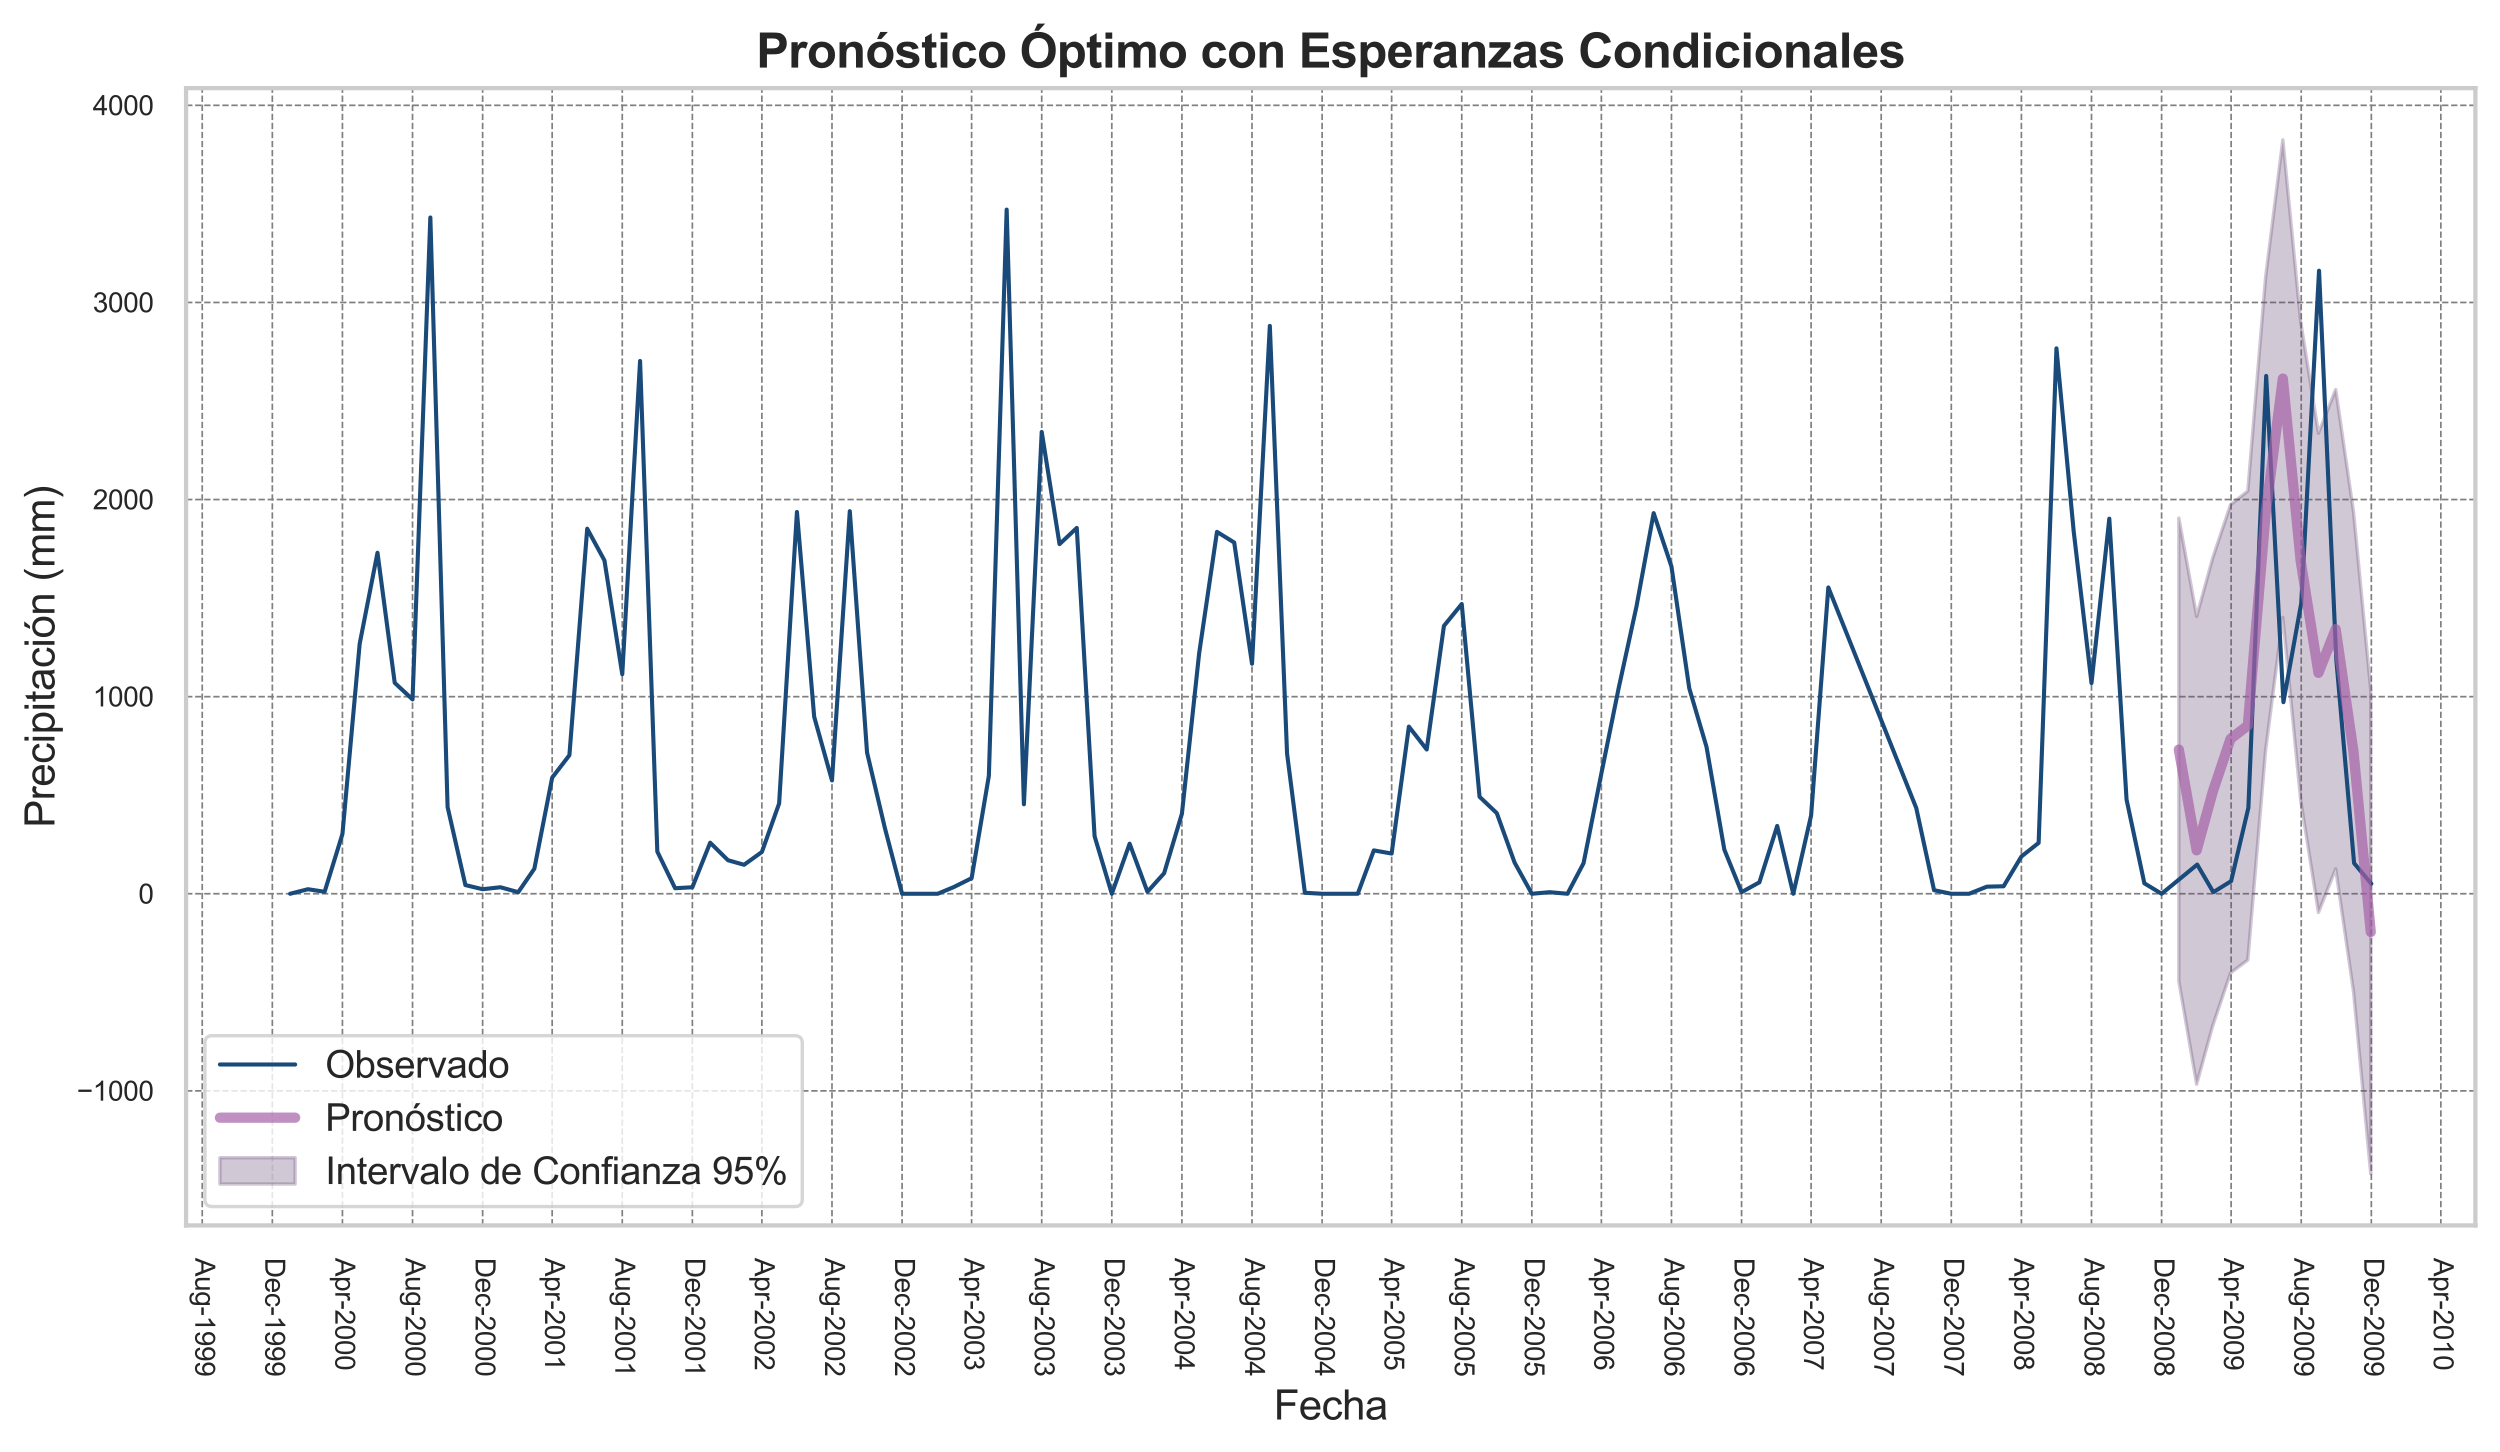 <?xml version="1.0" encoding="utf-8" standalone="no"?>
<!DOCTYPE svg PUBLIC "-//W3C//DTD SVG 1.1//EN"
  "http://www.w3.org/Graphics/SVG/1.1/DTD/svg11.dtd">
<svg xmlns:xlink="http://www.w3.org/1999/xlink" width="731.229pt" height="424.778pt" viewBox="0 0 731.229 424.778" xmlns="http://www.w3.org/2000/svg" version="1.1">
 <defs>
  <style type="text/css">*{stroke-linejoin: round; stroke-linecap: butt}</style>
 </defs>
 <g id="figure_1">
  <g id="patch_1">
   <path d="M 0 424.778 
L 731.229 424.778 
L 731.229 0 
L 0 0 
z
" style="fill: #ffffff"/>
  </g>
  <g id="axes_1">
   <g id="patch_2">
    <path d="M 54.429 358.412 
L 724.029 358.412 
L 724.029 25.772 
L 54.429 25.772 
z
" style="fill: #ffffff"/>
   </g>
   <g id="matplotlib.axis_1">
    <g id="xtick_1">
     <g id="line2d_1">
      <path d="M 59.151 358.412 
L 59.151 25.772 
" clip-path="url(#pcf08b35fcf)" style="fill: none; stroke-dasharray: 1.85,0.8; stroke-dashoffset: 0; stroke: #808080; stroke-width: 0.5"/>
     </g>
     <g id="text_1">
      <!-- Aug-1999 -->
      <g style="fill: #262626" transform="translate(57.118 367.912) rotate(-270) scale(0.08 -0.08)">
       <defs>
        <path id="ArialMT-41" d="M -9 0 
L 1750 4581 
L 2403 4581 
L 4278 0 
L 3588 0 
L 3053 1388 
L 1138 1388 
L 634 0 
L -9 0 
z
M 1313 1881 
L 2866 1881 
L 2388 3150 
Q 2169 3728 2063 4100 
Q 1975 3659 1816 3225 
L 1313 1881 
z
" transform="scale(0.016)"/>
        <path id="ArialMT-75" d="M 2597 0 
L 2597 488 
Q 2209 -75 1544 -75 
Q 1250 -75 995 37 
Q 741 150 617 320 
Q 494 491 444 738 
Q 409 903 409 1263 
L 409 3319 
L 972 3319 
L 972 1478 
Q 972 1038 1006 884 
Q 1059 663 1231 536 
Q 1403 409 1656 409 
Q 1909 409 2131 539 
Q 2353 669 2445 892 
Q 2538 1116 2538 1541 
L 2538 3319 
L 3100 3319 
L 3100 0 
L 2597 0 
z
" transform="scale(0.016)"/>
        <path id="ArialMT-67" d="M 319 -275 
L 866 -356 
Q 900 -609 1056 -725 
Q 1266 -881 1628 -881 
Q 2019 -881 2231 -725 
Q 2444 -569 2519 -288 
Q 2563 -116 2559 434 
Q 2191 0 1641 0 
Q 956 0 581 494 
Q 206 988 206 1678 
Q 206 2153 378 2554 
Q 550 2956 876 3175 
Q 1203 3394 1644 3394 
Q 2231 3394 2613 2919 
L 2613 3319 
L 3131 3319 
L 3131 450 
Q 3131 -325 2973 -648 
Q 2816 -972 2473 -1159 
Q 2131 -1347 1631 -1347 
Q 1038 -1347 672 -1080 
Q 306 -813 319 -275 
z
M 784 1719 
Q 784 1066 1043 766 
Q 1303 466 1694 466 
Q 2081 466 2343 764 
Q 2606 1063 2606 1700 
Q 2606 2309 2336 2618 
Q 2066 2928 1684 2928 
Q 1309 2928 1046 2623 
Q 784 2319 784 1719 
z
" transform="scale(0.016)"/>
        <path id="ArialMT-2d" d="M 203 1375 
L 203 1941 
L 1931 1941 
L 1931 1375 
L 203 1375 
z
" transform="scale(0.016)"/>
        <path id="ArialMT-31" d="M 2384 0 
L 1822 0 
L 1822 3584 
Q 1619 3391 1289 3197 
Q 959 3003 697 2906 
L 697 3450 
Q 1169 3672 1522 3987 
Q 1875 4303 2022 4600 
L 2384 4600 
L 2384 0 
z
" transform="scale(0.016)"/>
        <path id="ArialMT-39" d="M 350 1059 
L 891 1109 
Q 959 728 1153 556 
Q 1347 384 1650 384 
Q 1909 384 2104 503 
Q 2300 622 2425 820 
Q 2550 1019 2634 1356 
Q 2719 1694 2719 2044 
Q 2719 2081 2716 2156 
Q 2547 1888 2255 1720 
Q 1963 1553 1622 1553 
Q 1053 1553 659 1965 
Q 266 2378 266 3053 
Q 266 3750 677 4175 
Q 1088 4600 1706 4600 
Q 2153 4600 2523 4359 
Q 2894 4119 3086 3673 
Q 3278 3228 3278 2384 
Q 3278 1506 3087 986 
Q 2897 466 2520 194 
Q 2144 -78 1638 -78 
Q 1100 -78 759 220 
Q 419 519 350 1059 
z
M 2653 3081 
Q 2653 3566 2395 3850 
Q 2138 4134 1775 4134 
Q 1400 4134 1122 3828 
Q 844 3522 844 3034 
Q 844 2597 1108 2323 
Q 1372 2050 1759 2050 
Q 2150 2050 2401 2323 
Q 2653 2597 2653 3081 
z
" transform="scale(0.016)"/>
       </defs>
       <use xlink:href="#ArialMT-41"/>
       <use xlink:href="#ArialMT-75" x="66.699"/>
       <use xlink:href="#ArialMT-67" x="122.314"/>
       <use xlink:href="#ArialMT-2d" x="177.93"/>
       <use xlink:href="#ArialMT-31" x="211.23"/>
       <use xlink:href="#ArialMT-39" x="266.846"/>
       <use xlink:href="#ArialMT-39" x="322.461"/>
       <use xlink:href="#ArialMT-39" x="378.076"/>
      </g>
     </g>
    </g>
    <g id="xtick_2">
     <g id="line2d_2">
      <path d="M 79.655 358.412 
L 79.655 25.772 
" clip-path="url(#pcf08b35fcf)" style="fill: none; stroke-dasharray: 1.85,0.8; stroke-dashoffset: 0; stroke: #808080; stroke-width: 0.5"/>
     </g>
     <g id="text_2">
      <!-- Dec-1999 -->
      <g style="fill: #262626" transform="translate(77.587 367.912) rotate(-270) scale(0.08 -0.08)">
       <defs>
        <path id="ArialMT-44" d="M 494 0 
L 494 4581 
L 2072 4581 
Q 2606 4581 2888 4516 
Q 3281 4425 3559 4188 
Q 3922 3881 4101 3404 
Q 4281 2928 4281 2316 
Q 4281 1794 4159 1391 
Q 4038 988 3847 723 
Q 3656 459 3429 307 
Q 3203 156 2883 78 
Q 2563 0 2147 0 
L 494 0 
z
M 1100 541 
L 2078 541 
Q 2531 541 2789 625 
Q 3047 709 3200 863 
Q 3416 1078 3536 1442 
Q 3656 1806 3656 2325 
Q 3656 3044 3420 3430 
Q 3184 3816 2847 3947 
Q 2603 4041 2063 4041 
L 1100 4041 
L 1100 541 
z
" transform="scale(0.016)"/>
        <path id="ArialMT-65" d="M 2694 1069 
L 3275 997 
Q 3138 488 2766 206 
Q 2394 -75 1816 -75 
Q 1088 -75 661 373 
Q 234 822 234 1631 
Q 234 2469 665 2931 
Q 1097 3394 1784 3394 
Q 2450 3394 2872 2941 
Q 3294 2488 3294 1666 
Q 3294 1616 3291 1516 
L 816 1516 
Q 847 969 1125 678 
Q 1403 388 1819 388 
Q 2128 388 2347 550 
Q 2566 713 2694 1069 
z
M 847 1978 
L 2700 1978 
Q 2663 2397 2488 2606 
Q 2219 2931 1791 2931 
Q 1403 2931 1139 2672 
Q 875 2413 847 1978 
z
" transform="scale(0.016)"/>
        <path id="ArialMT-63" d="M 2588 1216 
L 3141 1144 
Q 3050 572 2676 248 
Q 2303 -75 1759 -75 
Q 1078 -75 664 370 
Q 250 816 250 1647 
Q 250 2184 428 2587 
Q 606 2991 970 3192 
Q 1334 3394 1763 3394 
Q 2303 3394 2647 3120 
Q 2991 2847 3088 2344 
L 2541 2259 
Q 2463 2594 2264 2762 
Q 2066 2931 1784 2931 
Q 1359 2931 1093 2626 
Q 828 2322 828 1663 
Q 828 994 1084 691 
Q 1341 388 1753 388 
Q 2084 388 2306 591 
Q 2528 794 2588 1216 
z
" transform="scale(0.016)"/>
       </defs>
       <use xlink:href="#ArialMT-44"/>
       <use xlink:href="#ArialMT-65" x="72.217"/>
       <use xlink:href="#ArialMT-63" x="127.832"/>
       <use xlink:href="#ArialMT-2d" x="177.832"/>
       <use xlink:href="#ArialMT-31" x="211.133"/>
       <use xlink:href="#ArialMT-39" x="266.748"/>
       <use xlink:href="#ArialMT-39" x="322.363"/>
       <use xlink:href="#ArialMT-39" x="377.979"/>
      </g>
     </g>
    </g>
    <g id="xtick_3">
     <g id="line2d_3">
      <path d="M 100.159 358.412 
L 100.159 25.772 
" clip-path="url(#pcf08b35fcf)" style="fill: none; stroke-dasharray: 1.85,0.8; stroke-dashoffset: 0; stroke: #808080; stroke-width: 0.5"/>
     </g>
     <g id="text_3">
      <!-- Apr-2000 -->
      <g style="fill: #262626" transform="translate(98.079 367.912) rotate(-270) scale(0.08 -0.08)">
       <defs>
        <path id="ArialMT-70" d="M 422 -1272 
L 422 3319 
L 934 3319 
L 934 2888 
Q 1116 3141 1344 3267 
Q 1572 3394 1897 3394 
Q 2322 3394 2647 3175 
Q 2972 2956 3137 2557 
Q 3303 2159 3303 1684 
Q 3303 1175 3120 767 
Q 2938 359 2589 142 
Q 2241 -75 1856 -75 
Q 1575 -75 1351 44 
Q 1128 163 984 344 
L 984 -1272 
L 422 -1272 
z
M 931 1641 
Q 931 1000 1190 694 
Q 1450 388 1819 388 
Q 2194 388 2461 705 
Q 2728 1022 2728 1688 
Q 2728 2322 2467 2637 
Q 2206 2953 1844 2953 
Q 1484 2953 1207 2617 
Q 931 2281 931 1641 
z
" transform="scale(0.016)"/>
        <path id="ArialMT-72" d="M 416 0 
L 416 3319 
L 922 3319 
L 922 2816 
Q 1116 3169 1280 3281 
Q 1444 3394 1641 3394 
Q 1925 3394 2219 3213 
L 2025 2691 
Q 1819 2813 1613 2813 
Q 1428 2813 1281 2702 
Q 1134 2591 1072 2394 
Q 978 2094 978 1738 
L 978 0 
L 416 0 
z
" transform="scale(0.016)"/>
        <path id="ArialMT-32" d="M 3222 541 
L 3222 0 
L 194 0 
Q 188 203 259 391 
Q 375 700 629 1000 
Q 884 1300 1366 1694 
Q 2113 2306 2375 2664 
Q 2638 3022 2638 3341 
Q 2638 3675 2398 3904 
Q 2159 4134 1775 4134 
Q 1369 4134 1125 3890 
Q 881 3647 878 3216 
L 300 3275 
Q 359 3922 746 4261 
Q 1134 4600 1788 4600 
Q 2447 4600 2831 4234 
Q 3216 3869 3216 3328 
Q 3216 3053 3103 2787 
Q 2991 2522 2730 2228 
Q 2469 1934 1863 1422 
Q 1356 997 1212 845 
Q 1069 694 975 541 
L 3222 541 
z
" transform="scale(0.016)"/>
        <path id="ArialMT-30" d="M 266 2259 
Q 266 3072 433 3567 
Q 600 4063 929 4331 
Q 1259 4600 1759 4600 
Q 2128 4600 2406 4451 
Q 2684 4303 2865 4023 
Q 3047 3744 3150 3342 
Q 3253 2941 3253 2259 
Q 3253 1453 3087 958 
Q 2922 463 2592 192 
Q 2263 -78 1759 -78 
Q 1097 -78 719 397 
Q 266 969 266 2259 
z
M 844 2259 
Q 844 1131 1108 757 
Q 1372 384 1759 384 
Q 2147 384 2411 759 
Q 2675 1134 2675 2259 
Q 2675 3391 2411 3762 
Q 2147 4134 1753 4134 
Q 1366 4134 1134 3806 
Q 844 3388 844 2259 
z
" transform="scale(0.016)"/>
       </defs>
       <use xlink:href="#ArialMT-41"/>
       <use xlink:href="#ArialMT-70" x="66.699"/>
       <use xlink:href="#ArialMT-72" x="122.314"/>
       <use xlink:href="#ArialMT-2d" x="155.615"/>
       <use xlink:href="#ArialMT-32" x="188.916"/>
       <use xlink:href="#ArialMT-30" x="244.531"/>
       <use xlink:href="#ArialMT-30" x="300.146"/>
       <use xlink:href="#ArialMT-30" x="355.762"/>
      </g>
     </g>
    </g>
    <g id="xtick_4">
     <g id="line2d_4">
      <path d="M 120.663 358.412 
L 120.663 25.772 
" clip-path="url(#pcf08b35fcf)" style="fill: none; stroke-dasharray: 1.85,0.8; stroke-dashoffset: 0; stroke: #808080; stroke-width: 0.5"/>
     </g>
     <g id="text_4">
      <!-- Aug-2000 -->
      <g style="fill: #262626" transform="translate(118.63 367.912) rotate(-270) scale(0.08 -0.08)">
       <use xlink:href="#ArialMT-41"/>
       <use xlink:href="#ArialMT-75" x="66.699"/>
       <use xlink:href="#ArialMT-67" x="122.314"/>
       <use xlink:href="#ArialMT-2d" x="177.93"/>
       <use xlink:href="#ArialMT-32" x="211.23"/>
       <use xlink:href="#ArialMT-30" x="266.846"/>
       <use xlink:href="#ArialMT-30" x="322.461"/>
       <use xlink:href="#ArialMT-30" x="378.076"/>
      </g>
     </g>
    </g>
    <g id="xtick_5">
     <g id="line2d_5">
      <path d="M 141.167 358.412 
L 141.167 25.772 
" clip-path="url(#pcf08b35fcf)" style="fill: none; stroke-dasharray: 1.85,0.8; stroke-dashoffset: 0; stroke: #808080; stroke-width: 0.5"/>
     </g>
     <g id="text_5">
      <!-- Dec-2000 -->
      <g style="fill: #262626" transform="translate(139.098 367.912) rotate(-270) scale(0.08 -0.08)">
       <use xlink:href="#ArialMT-44"/>
       <use xlink:href="#ArialMT-65" x="72.217"/>
       <use xlink:href="#ArialMT-63" x="127.832"/>
       <use xlink:href="#ArialMT-2d" x="177.832"/>
       <use xlink:href="#ArialMT-32" x="211.133"/>
       <use xlink:href="#ArialMT-30" x="266.748"/>
       <use xlink:href="#ArialMT-30" x="322.363"/>
       <use xlink:href="#ArialMT-30" x="377.979"/>
      </g>
     </g>
    </g>
    <g id="xtick_6">
     <g id="line2d_6">
      <path d="M 161.502 358.412 
L 161.502 25.772 
" clip-path="url(#pcf08b35fcf)" style="fill: none; stroke-dasharray: 1.85,0.8; stroke-dashoffset: 0; stroke: #808080; stroke-width: 0.5"/>
     </g>
     <g id="text_6">
      <!-- Apr-2001 -->
      <g style="fill: #262626" transform="translate(159.422 367.912) rotate(-270) scale(0.08 -0.08)">
       <use xlink:href="#ArialMT-41"/>
       <use xlink:href="#ArialMT-70" x="66.699"/>
       <use xlink:href="#ArialMT-72" x="122.314"/>
       <use xlink:href="#ArialMT-2d" x="155.615"/>
       <use xlink:href="#ArialMT-32" x="188.916"/>
       <use xlink:href="#ArialMT-30" x="244.531"/>
       <use xlink:href="#ArialMT-30" x="300.146"/>
       <use xlink:href="#ArialMT-31" x="355.762"/>
      </g>
     </g>
    </g>
    <g id="xtick_7">
     <g id="line2d_7">
      <path d="M 182.006 358.412 
L 182.006 25.772 
" clip-path="url(#pcf08b35fcf)" style="fill: none; stroke-dasharray: 1.85,0.8; stroke-dashoffset: 0; stroke: #808080; stroke-width: 0.5"/>
     </g>
     <g id="text_7">
      <!-- Aug-2001 -->
      <g style="fill: #262626" transform="translate(179.973 367.912) rotate(-270) scale(0.08 -0.08)">
       <use xlink:href="#ArialMT-41"/>
       <use xlink:href="#ArialMT-75" x="66.699"/>
       <use xlink:href="#ArialMT-67" x="122.314"/>
       <use xlink:href="#ArialMT-2d" x="177.93"/>
       <use xlink:href="#ArialMT-32" x="211.23"/>
       <use xlink:href="#ArialMT-30" x="266.846"/>
       <use xlink:href="#ArialMT-30" x="322.461"/>
       <use xlink:href="#ArialMT-31" x="378.076"/>
      </g>
     </g>
    </g>
    <g id="xtick_8">
     <g id="line2d_8">
      <path d="M 202.51 358.412 
L 202.51 25.772 
" clip-path="url(#pcf08b35fcf)" style="fill: none; stroke-dasharray: 1.85,0.8; stroke-dashoffset: 0; stroke: #808080; stroke-width: 0.5"/>
     </g>
     <g id="text_8">
      <!-- Dec-2001 -->
      <g style="fill: #262626" transform="translate(200.442 367.912) rotate(-270) scale(0.08 -0.08)">
       <use xlink:href="#ArialMT-44"/>
       <use xlink:href="#ArialMT-65" x="72.217"/>
       <use xlink:href="#ArialMT-63" x="127.832"/>
       <use xlink:href="#ArialMT-2d" x="177.832"/>
       <use xlink:href="#ArialMT-32" x="211.133"/>
       <use xlink:href="#ArialMT-30" x="266.748"/>
       <use xlink:href="#ArialMT-30" x="322.363"/>
       <use xlink:href="#ArialMT-31" x="377.979"/>
      </g>
     </g>
    </g>
    <g id="xtick_9">
     <g id="line2d_9">
      <path d="M 222.846 358.412 
L 222.846 25.772 
" clip-path="url(#pcf08b35fcf)" style="fill: none; stroke-dasharray: 1.85,0.8; stroke-dashoffset: 0; stroke: #808080; stroke-width: 0.5"/>
     </g>
     <g id="text_9">
      <!-- Apr-2002 -->
      <g style="fill: #262626" transform="translate(220.766 367.912) rotate(-270) scale(0.08 -0.08)">
       <use xlink:href="#ArialMT-41"/>
       <use xlink:href="#ArialMT-70" x="66.699"/>
       <use xlink:href="#ArialMT-72" x="122.314"/>
       <use xlink:href="#ArialMT-2d" x="155.615"/>
       <use xlink:href="#ArialMT-32" x="188.916"/>
       <use xlink:href="#ArialMT-30" x="244.531"/>
       <use xlink:href="#ArialMT-30" x="300.146"/>
       <use xlink:href="#ArialMT-32" x="355.762"/>
      </g>
     </g>
    </g>
    <g id="xtick_10">
     <g id="line2d_10">
      <path d="M 243.349 358.412 
L 243.349 25.772 
" clip-path="url(#pcf08b35fcf)" style="fill: none; stroke-dasharray: 1.85,0.8; stroke-dashoffset: 0; stroke: #808080; stroke-width: 0.5"/>
     </g>
     <g id="text_10">
      <!-- Aug-2002 -->
      <g style="fill: #262626" transform="translate(241.316 367.912) rotate(-270) scale(0.08 -0.08)">
       <use xlink:href="#ArialMT-41"/>
       <use xlink:href="#ArialMT-75" x="66.699"/>
       <use xlink:href="#ArialMT-67" x="122.314"/>
       <use xlink:href="#ArialMT-2d" x="177.93"/>
       <use xlink:href="#ArialMT-32" x="211.23"/>
       <use xlink:href="#ArialMT-30" x="266.846"/>
       <use xlink:href="#ArialMT-30" x="322.461"/>
       <use xlink:href="#ArialMT-32" x="378.076"/>
      </g>
     </g>
    </g>
    <g id="xtick_11">
     <g id="line2d_11">
      <path d="M 263.853 358.412 
L 263.853 25.772 
" clip-path="url(#pcf08b35fcf)" style="fill: none; stroke-dasharray: 1.85,0.8; stroke-dashoffset: 0; stroke: #808080; stroke-width: 0.5"/>
     </g>
     <g id="text_11">
      <!-- Dec-2002 -->
      <g style="fill: #262626" transform="translate(261.785 367.912) rotate(-270) scale(0.08 -0.08)">
       <use xlink:href="#ArialMT-44"/>
       <use xlink:href="#ArialMT-65" x="72.217"/>
       <use xlink:href="#ArialMT-63" x="127.832"/>
       <use xlink:href="#ArialMT-2d" x="177.832"/>
       <use xlink:href="#ArialMT-32" x="211.133"/>
       <use xlink:href="#ArialMT-30" x="266.748"/>
       <use xlink:href="#ArialMT-30" x="322.363"/>
       <use xlink:href="#ArialMT-32" x="377.979"/>
      </g>
     </g>
    </g>
    <g id="xtick_12">
     <g id="line2d_12">
      <path d="M 284.189 358.412 
L 284.189 25.772 
" clip-path="url(#pcf08b35fcf)" style="fill: none; stroke-dasharray: 1.85,0.8; stroke-dashoffset: 0; stroke: #808080; stroke-width: 0.5"/>
     </g>
     <g id="text_12">
      <!-- Apr-2003 -->
      <g style="fill: #262626" transform="translate(282.109 367.912) rotate(-270) scale(0.08 -0.08)">
       <defs>
        <path id="ArialMT-33" d="M 269 1209 
L 831 1284 
Q 928 806 1161 595 
Q 1394 384 1728 384 
Q 2125 384 2398 659 
Q 2672 934 2672 1341 
Q 2672 1728 2419 1979 
Q 2166 2231 1775 2231 
Q 1616 2231 1378 2169 
L 1441 2663 
Q 1497 2656 1531 2656 
Q 1891 2656 2178 2843 
Q 2466 3031 2466 3422 
Q 2466 3731 2256 3934 
Q 2047 4138 1716 4138 
Q 1388 4138 1169 3931 
Q 950 3725 888 3313 
L 325 3413 
Q 428 3978 793 4289 
Q 1159 4600 1703 4600 
Q 2078 4600 2393 4439 
Q 2709 4278 2876 4000 
Q 3044 3722 3044 3409 
Q 3044 3113 2884 2869 
Q 2725 2625 2413 2481 
Q 2819 2388 3044 2092 
Q 3269 1797 3269 1353 
Q 3269 753 2831 336 
Q 2394 -81 1725 -81 
Q 1122 -81 723 278 
Q 325 638 269 1209 
z
" transform="scale(0.016)"/>
       </defs>
       <use xlink:href="#ArialMT-41"/>
       <use xlink:href="#ArialMT-70" x="66.699"/>
       <use xlink:href="#ArialMT-72" x="122.314"/>
       <use xlink:href="#ArialMT-2d" x="155.615"/>
       <use xlink:href="#ArialMT-32" x="188.916"/>
       <use xlink:href="#ArialMT-30" x="244.531"/>
       <use xlink:href="#ArialMT-30" x="300.146"/>
       <use xlink:href="#ArialMT-33" x="355.762"/>
      </g>
     </g>
    </g>
    <g id="xtick_13">
     <g id="line2d_13">
      <path d="M 304.693 358.412 
L 304.693 25.772 
" clip-path="url(#pcf08b35fcf)" style="fill: none; stroke-dasharray: 1.85,0.8; stroke-dashoffset: 0; stroke: #808080; stroke-width: 0.5"/>
     </g>
     <g id="text_13">
      <!-- Aug-2003 -->
      <g style="fill: #262626" transform="translate(302.66 367.912) rotate(-270) scale(0.08 -0.08)">
       <use xlink:href="#ArialMT-41"/>
       <use xlink:href="#ArialMT-75" x="66.699"/>
       <use xlink:href="#ArialMT-67" x="122.314"/>
       <use xlink:href="#ArialMT-2d" x="177.93"/>
       <use xlink:href="#ArialMT-32" x="211.23"/>
       <use xlink:href="#ArialMT-30" x="266.846"/>
       <use xlink:href="#ArialMT-30" x="322.461"/>
       <use xlink:href="#ArialMT-33" x="378.076"/>
      </g>
     </g>
    </g>
    <g id="xtick_14">
     <g id="line2d_14">
      <path d="M 325.196 358.412 
L 325.196 25.772 
" clip-path="url(#pcf08b35fcf)" style="fill: none; stroke-dasharray: 1.85,0.8; stroke-dashoffset: 0; stroke: #808080; stroke-width: 0.5"/>
     </g>
     <g id="text_14">
      <!-- Dec-2003 -->
      <g style="fill: #262626" transform="translate(323.128 367.912) rotate(-270) scale(0.08 -0.08)">
       <use xlink:href="#ArialMT-44"/>
       <use xlink:href="#ArialMT-65" x="72.217"/>
       <use xlink:href="#ArialMT-63" x="127.832"/>
       <use xlink:href="#ArialMT-2d" x="177.832"/>
       <use xlink:href="#ArialMT-32" x="211.133"/>
       <use xlink:href="#ArialMT-30" x="266.748"/>
       <use xlink:href="#ArialMT-30" x="322.363"/>
       <use xlink:href="#ArialMT-33" x="377.979"/>
      </g>
     </g>
    </g>
    <g id="xtick_15">
     <g id="line2d_15">
      <path d="M 345.7 358.412 
L 345.7 25.772 
" clip-path="url(#pcf08b35fcf)" style="fill: none; stroke-dasharray: 1.85,0.8; stroke-dashoffset: 0; stroke: #808080; stroke-width: 0.5"/>
     </g>
     <g id="text_15">
      <!-- Apr-2004 -->
      <g style="fill: #262626" transform="translate(343.62 367.912) rotate(-270) scale(0.08 -0.08)">
       <defs>
        <path id="ArialMT-34" d="M 2069 0 
L 2069 1097 
L 81 1097 
L 81 1613 
L 2172 4581 
L 2631 4581 
L 2631 1613 
L 3250 1613 
L 3250 1097 
L 2631 1097 
L 2631 0 
L 2069 0 
z
M 2069 1613 
L 2069 3678 
L 634 1613 
L 2069 1613 
z
" transform="scale(0.016)"/>
       </defs>
       <use xlink:href="#ArialMT-41"/>
       <use xlink:href="#ArialMT-70" x="66.699"/>
       <use xlink:href="#ArialMT-72" x="122.314"/>
       <use xlink:href="#ArialMT-2d" x="155.615"/>
       <use xlink:href="#ArialMT-32" x="188.916"/>
       <use xlink:href="#ArialMT-30" x="244.531"/>
       <use xlink:href="#ArialMT-30" x="300.146"/>
       <use xlink:href="#ArialMT-34" x="355.762"/>
      </g>
     </g>
    </g>
    <g id="xtick_16">
     <g id="line2d_16">
      <path d="M 366.204 358.412 
L 366.204 25.772 
" clip-path="url(#pcf08b35fcf)" style="fill: none; stroke-dasharray: 1.85,0.8; stroke-dashoffset: 0; stroke: #808080; stroke-width: 0.5"/>
     </g>
     <g id="text_16">
      <!-- Aug-2004 -->
      <g style="fill: #262626" transform="translate(364.171 367.912) rotate(-270) scale(0.08 -0.08)">
       <use xlink:href="#ArialMT-41"/>
       <use xlink:href="#ArialMT-75" x="66.699"/>
       <use xlink:href="#ArialMT-67" x="122.314"/>
       <use xlink:href="#ArialMT-2d" x="177.93"/>
       <use xlink:href="#ArialMT-32" x="211.23"/>
       <use xlink:href="#ArialMT-30" x="266.846"/>
       <use xlink:href="#ArialMT-30" x="322.461"/>
       <use xlink:href="#ArialMT-34" x="378.076"/>
      </g>
     </g>
    </g>
    <g id="xtick_17">
     <g id="line2d_17">
      <path d="M 386.708 358.412 
L 386.708 25.772 
" clip-path="url(#pcf08b35fcf)" style="fill: none; stroke-dasharray: 1.85,0.8; stroke-dashoffset: 0; stroke: #808080; stroke-width: 0.5"/>
     </g>
     <g id="text_17">
      <!-- Dec-2004 -->
      <g style="fill: #262626" transform="translate(384.64 367.912) rotate(-270) scale(0.08 -0.08)">
       <use xlink:href="#ArialMT-44"/>
       <use xlink:href="#ArialMT-65" x="72.217"/>
       <use xlink:href="#ArialMT-63" x="127.832"/>
       <use xlink:href="#ArialMT-2d" x="177.832"/>
       <use xlink:href="#ArialMT-32" x="211.133"/>
       <use xlink:href="#ArialMT-30" x="266.748"/>
       <use xlink:href="#ArialMT-30" x="322.363"/>
       <use xlink:href="#ArialMT-34" x="377.979"/>
      </g>
     </g>
    </g>
    <g id="xtick_18">
     <g id="line2d_18">
      <path d="M 407.044 358.412 
L 407.044 25.772 
" clip-path="url(#pcf08b35fcf)" style="fill: none; stroke-dasharray: 1.85,0.8; stroke-dashoffset: 0; stroke: #808080; stroke-width: 0.5"/>
     </g>
     <g id="text_18">
      <!-- Apr-2005 -->
      <g style="fill: #262626" transform="translate(404.964 367.912) rotate(-270) scale(0.08 -0.08)">
       <defs>
        <path id="ArialMT-35" d="M 266 1200 
L 856 1250 
Q 922 819 1161 601 
Q 1400 384 1738 384 
Q 2144 384 2425 690 
Q 2706 997 2706 1503 
Q 2706 1984 2436 2262 
Q 2166 2541 1728 2541 
Q 1456 2541 1237 2417 
Q 1019 2294 894 2097 
L 366 2166 
L 809 4519 
L 3088 4519 
L 3088 3981 
L 1259 3981 
L 1013 2750 
Q 1425 3038 1878 3038 
Q 2478 3038 2890 2622 
Q 3303 2206 3303 1553 
Q 3303 931 2941 478 
Q 2500 -78 1738 -78 
Q 1113 -78 717 272 
Q 322 622 266 1200 
z
" transform="scale(0.016)"/>
       </defs>
       <use xlink:href="#ArialMT-41"/>
       <use xlink:href="#ArialMT-70" x="66.699"/>
       <use xlink:href="#ArialMT-72" x="122.314"/>
       <use xlink:href="#ArialMT-2d" x="155.615"/>
       <use xlink:href="#ArialMT-32" x="188.916"/>
       <use xlink:href="#ArialMT-30" x="244.531"/>
       <use xlink:href="#ArialMT-30" x="300.146"/>
       <use xlink:href="#ArialMT-35" x="355.762"/>
      </g>
     </g>
    </g>
    <g id="xtick_19">
     <g id="line2d_19">
      <path d="M 427.547 358.412 
L 427.547 25.772 
" clip-path="url(#pcf08b35fcf)" style="fill: none; stroke-dasharray: 1.85,0.8; stroke-dashoffset: 0; stroke: #808080; stroke-width: 0.5"/>
     </g>
     <g id="text_19">
      <!-- Aug-2005 -->
      <g style="fill: #262626" transform="translate(425.514 367.912) rotate(-270) scale(0.08 -0.08)">
       <use xlink:href="#ArialMT-41"/>
       <use xlink:href="#ArialMT-75" x="66.699"/>
       <use xlink:href="#ArialMT-67" x="122.314"/>
       <use xlink:href="#ArialMT-2d" x="177.93"/>
       <use xlink:href="#ArialMT-32" x="211.23"/>
       <use xlink:href="#ArialMT-30" x="266.846"/>
       <use xlink:href="#ArialMT-30" x="322.461"/>
       <use xlink:href="#ArialMT-35" x="378.076"/>
      </g>
     </g>
    </g>
    <g id="xtick_20">
     <g id="line2d_20">
      <path d="M 448.051 358.412 
L 448.051 25.772 
" clip-path="url(#pcf08b35fcf)" style="fill: none; stroke-dasharray: 1.85,0.8; stroke-dashoffset: 0; stroke: #808080; stroke-width: 0.5"/>
     </g>
     <g id="text_20">
      <!-- Dec-2005 -->
      <g style="fill: #262626" transform="translate(445.983 367.912) rotate(-270) scale(0.08 -0.08)">
       <use xlink:href="#ArialMT-44"/>
       <use xlink:href="#ArialMT-65" x="72.217"/>
       <use xlink:href="#ArialMT-63" x="127.832"/>
       <use xlink:href="#ArialMT-2d" x="177.832"/>
       <use xlink:href="#ArialMT-32" x="211.133"/>
       <use xlink:href="#ArialMT-30" x="266.748"/>
       <use xlink:href="#ArialMT-30" x="322.363"/>
       <use xlink:href="#ArialMT-35" x="377.979"/>
      </g>
     </g>
    </g>
    <g id="xtick_21">
     <g id="line2d_21">
      <path d="M 468.387 358.412 
L 468.387 25.772 
" clip-path="url(#pcf08b35fcf)" style="fill: none; stroke-dasharray: 1.85,0.8; stroke-dashoffset: 0; stroke: #808080; stroke-width: 0.5"/>
     </g>
     <g id="text_21">
      <!-- Apr-2006 -->
      <g style="fill: #262626" transform="translate(466.307 367.912) rotate(-270) scale(0.08 -0.08)">
       <defs>
        <path id="ArialMT-36" d="M 3184 3459 
L 2625 3416 
Q 2550 3747 2413 3897 
Q 2184 4138 1850 4138 
Q 1581 4138 1378 3988 
Q 1113 3794 959 3422 
Q 806 3050 800 2363 
Q 1003 2672 1297 2822 
Q 1591 2972 1913 2972 
Q 2475 2972 2870 2558 
Q 3266 2144 3266 1488 
Q 3266 1056 3080 686 
Q 2894 316 2569 119 
Q 2244 -78 1831 -78 
Q 1128 -78 684 439 
Q 241 956 241 2144 
Q 241 3472 731 4075 
Q 1159 4600 1884 4600 
Q 2425 4600 2770 4297 
Q 3116 3994 3184 3459 
z
M 888 1484 
Q 888 1194 1011 928 
Q 1134 663 1356 523 
Q 1578 384 1822 384 
Q 2178 384 2434 671 
Q 2691 959 2691 1453 
Q 2691 1928 2437 2201 
Q 2184 2475 1800 2475 
Q 1419 2475 1153 2201 
Q 888 1928 888 1484 
z
" transform="scale(0.016)"/>
       </defs>
       <use xlink:href="#ArialMT-41"/>
       <use xlink:href="#ArialMT-70" x="66.699"/>
       <use xlink:href="#ArialMT-72" x="122.314"/>
       <use xlink:href="#ArialMT-2d" x="155.615"/>
       <use xlink:href="#ArialMT-32" x="188.916"/>
       <use xlink:href="#ArialMT-30" x="244.531"/>
       <use xlink:href="#ArialMT-30" x="300.146"/>
       <use xlink:href="#ArialMT-36" x="355.762"/>
      </g>
     </g>
    </g>
    <g id="xtick_22">
     <g id="line2d_22">
      <path d="M 488.891 358.412 
L 488.891 25.772 
" clip-path="url(#pcf08b35fcf)" style="fill: none; stroke-dasharray: 1.85,0.8; stroke-dashoffset: 0; stroke: #808080; stroke-width: 0.5"/>
     </g>
     <g id="text_22">
      <!-- Aug-2006 -->
      <g style="fill: #262626" transform="translate(486.857 367.912) rotate(-270) scale(0.08 -0.08)">
       <use xlink:href="#ArialMT-41"/>
       <use xlink:href="#ArialMT-75" x="66.699"/>
       <use xlink:href="#ArialMT-67" x="122.314"/>
       <use xlink:href="#ArialMT-2d" x="177.93"/>
       <use xlink:href="#ArialMT-32" x="211.23"/>
       <use xlink:href="#ArialMT-30" x="266.846"/>
       <use xlink:href="#ArialMT-30" x="322.461"/>
       <use xlink:href="#ArialMT-36" x="378.076"/>
      </g>
     </g>
    </g>
    <g id="xtick_23">
     <g id="line2d_23">
      <path d="M 509.394 358.412 
L 509.394 25.772 
" clip-path="url(#pcf08b35fcf)" style="fill: none; stroke-dasharray: 1.85,0.8; stroke-dashoffset: 0; stroke: #808080; stroke-width: 0.5"/>
     </g>
     <g id="text_23">
      <!-- Dec-2006 -->
      <g style="fill: #262626" transform="translate(507.326 367.912) rotate(-270) scale(0.08 -0.08)">
       <use xlink:href="#ArialMT-44"/>
       <use xlink:href="#ArialMT-65" x="72.217"/>
       <use xlink:href="#ArialMT-63" x="127.832"/>
       <use xlink:href="#ArialMT-2d" x="177.832"/>
       <use xlink:href="#ArialMT-32" x="211.133"/>
       <use xlink:href="#ArialMT-30" x="266.748"/>
       <use xlink:href="#ArialMT-30" x="322.363"/>
       <use xlink:href="#ArialMT-36" x="377.979"/>
      </g>
     </g>
    </g>
    <g id="xtick_24">
     <g id="line2d_24">
      <path d="M 529.73 358.412 
L 529.73 25.772 
" clip-path="url(#pcf08b35fcf)" style="fill: none; stroke-dasharray: 1.85,0.8; stroke-dashoffset: 0; stroke: #808080; stroke-width: 0.5"/>
     </g>
     <g id="text_24">
      <!-- Apr-2007 -->
      <g style="fill: #262626" transform="translate(527.65 367.912) rotate(-270) scale(0.08 -0.08)">
       <defs>
        <path id="ArialMT-37" d="M 303 3981 
L 303 4522 
L 3269 4522 
L 3269 4084 
Q 2831 3619 2401 2847 
Q 1972 2075 1738 1259 
Q 1569 684 1522 0 
L 944 0 
Q 953 541 1156 1306 
Q 1359 2072 1739 2783 
Q 2119 3494 2547 3981 
L 303 3981 
z
" transform="scale(0.016)"/>
       </defs>
       <use xlink:href="#ArialMT-41"/>
       <use xlink:href="#ArialMT-70" x="66.699"/>
       <use xlink:href="#ArialMT-72" x="122.314"/>
       <use xlink:href="#ArialMT-2d" x="155.615"/>
       <use xlink:href="#ArialMT-32" x="188.916"/>
       <use xlink:href="#ArialMT-30" x="244.531"/>
       <use xlink:href="#ArialMT-30" x="300.146"/>
       <use xlink:href="#ArialMT-37" x="355.762"/>
      </g>
     </g>
    </g>
    <g id="xtick_25">
     <g id="line2d_25">
      <path d="M 550.234 358.412 
L 550.234 25.772 
" clip-path="url(#pcf08b35fcf)" style="fill: none; stroke-dasharray: 1.85,0.8; stroke-dashoffset: 0; stroke: #808080; stroke-width: 0.5"/>
     </g>
     <g id="text_25">
      <!-- Aug-2007 -->
      <g style="fill: #262626" transform="translate(548.201 367.912) rotate(-270) scale(0.08 -0.08)">
       <use xlink:href="#ArialMT-41"/>
       <use xlink:href="#ArialMT-75" x="66.699"/>
       <use xlink:href="#ArialMT-67" x="122.314"/>
       <use xlink:href="#ArialMT-2d" x="177.93"/>
       <use xlink:href="#ArialMT-32" x="211.23"/>
       <use xlink:href="#ArialMT-30" x="266.846"/>
       <use xlink:href="#ArialMT-30" x="322.461"/>
       <use xlink:href="#ArialMT-37" x="378.076"/>
      </g>
     </g>
    </g>
    <g id="xtick_26">
     <g id="line2d_26">
      <path d="M 570.738 358.412 
L 570.738 25.772 
" clip-path="url(#pcf08b35fcf)" style="fill: none; stroke-dasharray: 1.85,0.8; stroke-dashoffset: 0; stroke: #808080; stroke-width: 0.5"/>
     </g>
     <g id="text_26">
      <!-- Dec-2007 -->
      <g style="fill: #262626" transform="translate(568.67 367.912) rotate(-270) scale(0.08 -0.08)">
       <use xlink:href="#ArialMT-44"/>
       <use xlink:href="#ArialMT-65" x="72.217"/>
       <use xlink:href="#ArialMT-63" x="127.832"/>
       <use xlink:href="#ArialMT-2d" x="177.832"/>
       <use xlink:href="#ArialMT-32" x="211.133"/>
       <use xlink:href="#ArialMT-30" x="266.748"/>
       <use xlink:href="#ArialMT-30" x="322.363"/>
       <use xlink:href="#ArialMT-37" x="377.979"/>
      </g>
     </g>
    </g>
    <g id="xtick_27">
     <g id="line2d_27">
      <path d="M 591.241 358.412 
L 591.241 25.772 
" clip-path="url(#pcf08b35fcf)" style="fill: none; stroke-dasharray: 1.85,0.8; stroke-dashoffset: 0; stroke: #808080; stroke-width: 0.5"/>
     </g>
     <g id="text_27">
      <!-- Apr-2008 -->
      <g style="fill: #262626" transform="translate(589.162 367.912) rotate(-270) scale(0.08 -0.08)">
       <defs>
        <path id="ArialMT-38" d="M 1131 2484 
Q 781 2613 612 2850 
Q 444 3088 444 3419 
Q 444 3919 803 4259 
Q 1163 4600 1759 4600 
Q 2359 4600 2725 4251 
Q 3091 3903 3091 3403 
Q 3091 3084 2923 2848 
Q 2756 2613 2416 2484 
Q 2838 2347 3058 2040 
Q 3278 1734 3278 1309 
Q 3278 722 2862 322 
Q 2447 -78 1769 -78 
Q 1091 -78 675 323 
Q 259 725 259 1325 
Q 259 1772 486 2073 
Q 713 2375 1131 2484 
z
M 1019 3438 
Q 1019 3113 1228 2906 
Q 1438 2700 1772 2700 
Q 2097 2700 2305 2904 
Q 2513 3109 2513 3406 
Q 2513 3716 2298 3927 
Q 2084 4138 1766 4138 
Q 1444 4138 1231 3931 
Q 1019 3725 1019 3438 
z
M 838 1322 
Q 838 1081 952 856 
Q 1066 631 1291 507 
Q 1516 384 1775 384 
Q 2178 384 2440 643 
Q 2703 903 2703 1303 
Q 2703 1709 2433 1975 
Q 2163 2241 1756 2241 
Q 1359 2241 1098 1978 
Q 838 1716 838 1322 
z
" transform="scale(0.016)"/>
       </defs>
       <use xlink:href="#ArialMT-41"/>
       <use xlink:href="#ArialMT-70" x="66.699"/>
       <use xlink:href="#ArialMT-72" x="122.314"/>
       <use xlink:href="#ArialMT-2d" x="155.615"/>
       <use xlink:href="#ArialMT-32" x="188.916"/>
       <use xlink:href="#ArialMT-30" x="244.531"/>
       <use xlink:href="#ArialMT-30" x="300.146"/>
       <use xlink:href="#ArialMT-38" x="355.762"/>
      </g>
     </g>
    </g>
    <g id="xtick_28">
     <g id="line2d_28">
      <path d="M 611.745 358.412 
L 611.745 25.772 
" clip-path="url(#pcf08b35fcf)" style="fill: none; stroke-dasharray: 1.85,0.8; stroke-dashoffset: 0; stroke: #808080; stroke-width: 0.5"/>
     </g>
     <g id="text_28">
      <!-- Aug-2008 -->
      <g style="fill: #262626" transform="translate(609.712 367.912) rotate(-270) scale(0.08 -0.08)">
       <use xlink:href="#ArialMT-41"/>
       <use xlink:href="#ArialMT-75" x="66.699"/>
       <use xlink:href="#ArialMT-67" x="122.314"/>
       <use xlink:href="#ArialMT-2d" x="177.93"/>
       <use xlink:href="#ArialMT-32" x="211.23"/>
       <use xlink:href="#ArialMT-30" x="266.846"/>
       <use xlink:href="#ArialMT-30" x="322.461"/>
       <use xlink:href="#ArialMT-38" x="378.076"/>
      </g>
     </g>
    </g>
    <g id="xtick_29">
     <g id="line2d_29">
      <path d="M 632.249 358.412 
L 632.249 25.772 
" clip-path="url(#pcf08b35fcf)" style="fill: none; stroke-dasharray: 1.85,0.8; stroke-dashoffset: 0; stroke: #808080; stroke-width: 0.5"/>
     </g>
     <g id="text_29">
      <!-- Dec-2008 -->
      <g style="fill: #262626" transform="translate(630.181 367.912) rotate(-270) scale(0.08 -0.08)">
       <use xlink:href="#ArialMT-44"/>
       <use xlink:href="#ArialMT-65" x="72.217"/>
       <use xlink:href="#ArialMT-63" x="127.832"/>
       <use xlink:href="#ArialMT-2d" x="177.832"/>
       <use xlink:href="#ArialMT-32" x="211.133"/>
       <use xlink:href="#ArialMT-30" x="266.748"/>
       <use xlink:href="#ArialMT-30" x="322.363"/>
       <use xlink:href="#ArialMT-38" x="377.979"/>
      </g>
     </g>
    </g>
    <g id="xtick_30">
     <g id="line2d_30">
      <path d="M 652.585 358.412 
L 652.585 25.772 
" clip-path="url(#pcf08b35fcf)" style="fill: none; stroke-dasharray: 1.85,0.8; stroke-dashoffset: 0; stroke: #808080; stroke-width: 0.5"/>
     </g>
     <g id="text_30">
      <!-- Apr-2009 -->
      <g style="fill: #262626" transform="translate(650.505 367.912) rotate(-270) scale(0.08 -0.08)">
       <use xlink:href="#ArialMT-41"/>
       <use xlink:href="#ArialMT-70" x="66.699"/>
       <use xlink:href="#ArialMT-72" x="122.314"/>
       <use xlink:href="#ArialMT-2d" x="155.615"/>
       <use xlink:href="#ArialMT-32" x="188.916"/>
       <use xlink:href="#ArialMT-30" x="244.531"/>
       <use xlink:href="#ArialMT-30" x="300.146"/>
       <use xlink:href="#ArialMT-39" x="355.762"/>
      </g>
     </g>
    </g>
    <g id="xtick_31">
     <g id="line2d_31">
      <path d="M 673.089 358.412 
L 673.089 25.772 
" clip-path="url(#pcf08b35fcf)" style="fill: none; stroke-dasharray: 1.85,0.8; stroke-dashoffset: 0; stroke: #808080; stroke-width: 0.5"/>
     </g>
     <g id="text_31">
      <!-- Aug-2009 -->
      <g style="fill: #262626" transform="translate(671.055 367.912) rotate(-270) scale(0.08 -0.08)">
       <use xlink:href="#ArialMT-41"/>
       <use xlink:href="#ArialMT-75" x="66.699"/>
       <use xlink:href="#ArialMT-67" x="122.314"/>
       <use xlink:href="#ArialMT-2d" x="177.93"/>
       <use xlink:href="#ArialMT-32" x="211.23"/>
       <use xlink:href="#ArialMT-30" x="266.846"/>
       <use xlink:href="#ArialMT-30" x="322.461"/>
       <use xlink:href="#ArialMT-39" x="378.076"/>
      </g>
     </g>
    </g>
    <g id="xtick_32">
     <g id="line2d_32">
      <path d="M 693.592 358.412 
L 693.592 25.772 
" clip-path="url(#pcf08b35fcf)" style="fill: none; stroke-dasharray: 1.85,0.8; stroke-dashoffset: 0; stroke: #808080; stroke-width: 0.5"/>
     </g>
     <g id="text_32">
      <!-- Dec-2009 -->
      <g style="fill: #262626" transform="translate(691.524 367.912) rotate(-270) scale(0.08 -0.08)">
       <use xlink:href="#ArialMT-44"/>
       <use xlink:href="#ArialMT-65" x="72.217"/>
       <use xlink:href="#ArialMT-63" x="127.832"/>
       <use xlink:href="#ArialMT-2d" x="177.832"/>
       <use xlink:href="#ArialMT-32" x="211.133"/>
       <use xlink:href="#ArialMT-30" x="266.748"/>
       <use xlink:href="#ArialMT-30" x="322.363"/>
       <use xlink:href="#ArialMT-39" x="377.979"/>
      </g>
     </g>
    </g>
    <g id="xtick_33">
     <g id="line2d_33">
      <path d="M 713.928 358.412 
L 713.928 25.772 
" clip-path="url(#pcf08b35fcf)" style="fill: none; stroke-dasharray: 1.85,0.8; stroke-dashoffset: 0; stroke: #808080; stroke-width: 0.5"/>
     </g>
     <g id="text_33">
      <!-- Apr-2010 -->
      <g style="fill: #262626" transform="translate(711.848 367.912) rotate(-270) scale(0.08 -0.08)">
       <use xlink:href="#ArialMT-41"/>
       <use xlink:href="#ArialMT-70" x="66.699"/>
       <use xlink:href="#ArialMT-72" x="122.314"/>
       <use xlink:href="#ArialMT-2d" x="155.615"/>
       <use xlink:href="#ArialMT-32" x="188.916"/>
       <use xlink:href="#ArialMT-30" x="244.531"/>
       <use xlink:href="#ArialMT-31" x="300.146"/>
       <use xlink:href="#ArialMT-30" x="355.762"/>
      </g>
     </g>
    </g>
    <g id="text_34">
     <!-- Fecha -->
     <g style="fill: #262626" transform="translate(372.554 415.193) scale(0.12 -0.12)">
      <defs>
       <path id="ArialMT-46" d="M 525 0 
L 525 4581 
L 3616 4581 
L 3616 4041 
L 1131 4041 
L 1131 2622 
L 3281 2622 
L 3281 2081 
L 1131 2081 
L 1131 0 
L 525 0 
z
" transform="scale(0.016)"/>
       <path id="ArialMT-68" d="M 422 0 
L 422 4581 
L 984 4581 
L 984 2938 
Q 1378 3394 1978 3394 
Q 2347 3394 2619 3248 
Q 2891 3103 3008 2847 
Q 3125 2591 3125 2103 
L 3125 0 
L 2563 0 
L 2563 2103 
Q 2563 2525 2380 2717 
Q 2197 2909 1863 2909 
Q 1613 2909 1392 2779 
Q 1172 2650 1078 2428 
Q 984 2206 984 1816 
L 984 0 
L 422 0 
z
" transform="scale(0.016)"/>
       <path id="ArialMT-61" d="M 2588 409 
Q 2275 144 1986 34 
Q 1697 -75 1366 -75 
Q 819 -75 525 192 
Q 231 459 231 875 
Q 231 1119 342 1320 
Q 453 1522 633 1644 
Q 813 1766 1038 1828 
Q 1203 1872 1538 1913 
Q 2219 1994 2541 2106 
Q 2544 2222 2544 2253 
Q 2544 2597 2384 2738 
Q 2169 2928 1744 2928 
Q 1347 2928 1158 2789 
Q 969 2650 878 2297 
L 328 2372 
Q 403 2725 575 2942 
Q 747 3159 1072 3276 
Q 1397 3394 1825 3394 
Q 2250 3394 2515 3294 
Q 2781 3194 2906 3042 
Q 3031 2891 3081 2659 
Q 3109 2516 3109 2141 
L 3109 1391 
Q 3109 606 3145 398 
Q 3181 191 3288 0 
L 2700 0 
Q 2613 175 2588 409 
z
M 2541 1666 
Q 2234 1541 1622 1453 
Q 1275 1403 1131 1340 
Q 988 1278 909 1158 
Q 831 1038 831 891 
Q 831 666 1001 516 
Q 1172 366 1500 366 
Q 1825 366 2078 508 
Q 2331 650 2450 897 
Q 2541 1088 2541 1459 
L 2541 1666 
z
" transform="scale(0.016)"/>
      </defs>
      <use xlink:href="#ArialMT-46"/>
      <use xlink:href="#ArialMT-65" x="61.084"/>
      <use xlink:href="#ArialMT-63" x="116.699"/>
      <use xlink:href="#ArialMT-68" x="166.699"/>
      <use xlink:href="#ArialMT-61" x="222.314"/>
     </g>
    </g>
   </g>
   <g id="matplotlib.axis_2">
    <g id="ytick_1">
     <g id="line2d_34">
      <path d="M 54.429 319.067 
L 724.029 319.067 
" clip-path="url(#pcf08b35fcf)" style="fill: none; stroke-dasharray: 1.85,0.8; stroke-dashoffset: 0; stroke: #808080; stroke-width: 0.5"/>
     </g>
     <g id="text_35">
      <!-- −1000 -->
      <g style="fill: #262626" transform="translate(22.461 321.93) scale(0.08 -0.08)">
       <defs>
        <path id="ArialMT-2212" d="M 3381 1997 
L 356 1997 
L 356 2522 
L 3381 2522 
L 3381 1997 
z
" transform="scale(0.016)"/>
       </defs>
       <use xlink:href="#ArialMT-2212"/>
       <use xlink:href="#ArialMT-31" x="58.398"/>
       <use xlink:href="#ArialMT-30" x="114.014"/>
       <use xlink:href="#ArialMT-30" x="169.629"/>
       <use xlink:href="#ArialMT-30" x="225.244"/>
      </g>
     </g>
    </g>
    <g id="ytick_2">
     <g id="line2d_35">
      <path d="M 54.429 261.416 
L 724.029 261.416 
" clip-path="url(#pcf08b35fcf)" style="fill: none; stroke-dasharray: 1.85,0.8; stroke-dashoffset: 0; stroke: #808080; stroke-width: 0.5"/>
     </g>
     <g id="text_36">
      <!-- 0 -->
      <g style="fill: #262626" transform="translate(40.48 264.279) scale(0.08 -0.08)">
       <use xlink:href="#ArialMT-30"/>
      </g>
     </g>
    </g>
    <g id="ytick_3">
     <g id="line2d_36">
      <path d="M 54.429 203.765 
L 724.029 203.765 
" clip-path="url(#pcf08b35fcf)" style="fill: none; stroke-dasharray: 1.85,0.8; stroke-dashoffset: 0; stroke: #808080; stroke-width: 0.5"/>
     </g>
     <g id="text_37">
      <!-- 1000 -->
      <g style="fill: #262626" transform="translate(27.134 206.628) scale(0.08 -0.08)">
       <use xlink:href="#ArialMT-31"/>
       <use xlink:href="#ArialMT-30" x="55.615"/>
       <use xlink:href="#ArialMT-30" x="111.23"/>
       <use xlink:href="#ArialMT-30" x="166.846"/>
      </g>
     </g>
    </g>
    <g id="ytick_4">
     <g id="line2d_37">
      <path d="M 54.429 146.114 
L 724.029 146.114 
" clip-path="url(#pcf08b35fcf)" style="fill: none; stroke-dasharray: 1.85,0.8; stroke-dashoffset: 0; stroke: #808080; stroke-width: 0.5"/>
     </g>
     <g id="text_38">
      <!-- 2000 -->
      <g style="fill: #262626" transform="translate(27.134 148.977) scale(0.08 -0.08)">
       <use xlink:href="#ArialMT-32"/>
       <use xlink:href="#ArialMT-30" x="55.615"/>
       <use xlink:href="#ArialMT-30" x="111.23"/>
       <use xlink:href="#ArialMT-30" x="166.846"/>
      </g>
     </g>
    </g>
    <g id="ytick_5">
     <g id="line2d_38">
      <path d="M 54.429 88.463 
L 724.029 88.463 
" clip-path="url(#pcf08b35fcf)" style="fill: none; stroke-dasharray: 1.85,0.8; stroke-dashoffset: 0; stroke: #808080; stroke-width: 0.5"/>
     </g>
     <g id="text_39">
      <!-- 3000 -->
      <g style="fill: #262626" transform="translate(27.134 91.326) scale(0.08 -0.08)">
       <use xlink:href="#ArialMT-33"/>
       <use xlink:href="#ArialMT-30" x="55.615"/>
       <use xlink:href="#ArialMT-30" x="111.23"/>
       <use xlink:href="#ArialMT-30" x="166.846"/>
      </g>
     </g>
    </g>
    <g id="ytick_6">
     <g id="line2d_39">
      <path d="M 54.429 30.812 
L 724.029 30.812 
" clip-path="url(#pcf08b35fcf)" style="fill: none; stroke-dasharray: 1.85,0.8; stroke-dashoffset: 0; stroke: #808080; stroke-width: 0.5"/>
     </g>
     <g id="text_40">
      <!-- 4000 -->
      <g style="fill: #262626" transform="translate(27.134 33.675) scale(0.08 -0.08)">
       <use xlink:href="#ArialMT-34"/>
       <use xlink:href="#ArialMT-30" x="55.615"/>
       <use xlink:href="#ArialMT-30" x="111.23"/>
       <use xlink:href="#ArialMT-30" x="166.846"/>
      </g>
     </g>
    </g>
    <g id="text_41">
     <!-- Precipitación (mm) -->
     <g style="fill: #262626" transform="translate(15.936 242.099) rotate(-90) scale(0.12 -0.12)">
      <defs>
       <path id="ArialMT-50" d="M 494 0 
L 494 4581 
L 2222 4581 
Q 2678 4581 2919 4538 
Q 3256 4481 3484 4323 
Q 3713 4166 3852 3881 
Q 3991 3597 3991 3256 
Q 3991 2672 3619 2267 
Q 3247 1863 2275 1863 
L 1100 1863 
L 1100 0 
L 494 0 
z
M 1100 2403 
L 2284 2403 
Q 2872 2403 3119 2622 
Q 3366 2841 3366 3238 
Q 3366 3525 3220 3729 
Q 3075 3934 2838 4000 
Q 2684 4041 2272 4041 
L 1100 4041 
L 1100 2403 
z
" transform="scale(0.016)"/>
       <path id="ArialMT-69" d="M 425 3934 
L 425 4581 
L 988 4581 
L 988 3934 
L 425 3934 
z
M 425 0 
L 425 3319 
L 988 3319 
L 988 0 
L 425 0 
z
" transform="scale(0.016)"/>
       <path id="ArialMT-74" d="M 1650 503 
L 1731 6 
Q 1494 -44 1306 -44 
Q 1000 -44 831 53 
Q 663 150 594 308 
Q 525 466 525 972 
L 525 2881 
L 113 2881 
L 113 3319 
L 525 3319 
L 525 4141 
L 1084 4478 
L 1084 3319 
L 1650 3319 
L 1650 2881 
L 1084 2881 
L 1084 941 
Q 1084 700 1114 631 
Q 1144 563 1211 522 
Q 1278 481 1403 481 
Q 1497 481 1650 503 
z
" transform="scale(0.016)"/>
       <path id="ArialMT-f3" d="M 213 1659 
Q 213 2581 725 3025 
Q 1153 3394 1769 3394 
Q 2453 3394 2887 2945 
Q 3322 2497 3322 1706 
Q 3322 1066 3130 698 
Q 2938 331 2570 128 
Q 2203 -75 1769 -75 
Q 1072 -75 642 372 
Q 213 819 213 1659 
z
M 791 1659 
Q 791 1022 1069 705 
Q 1347 388 1769 388 
Q 2188 388 2466 706 
Q 2744 1025 2744 1678 
Q 2744 2294 2464 2611 
Q 2184 2928 1769 2928 
Q 1347 2928 1069 2612 
Q 791 2297 791 1659 
z
M 1454 3731 
L 1869 4606 
L 2607 4606 
L 1919 3731 
L 1454 3731 
z
" transform="scale(0.016)"/>
       <path id="ArialMT-6e" d="M 422 0 
L 422 3319 
L 928 3319 
L 928 2847 
Q 1294 3394 1984 3394 
Q 2284 3394 2536 3286 
Q 2788 3178 2913 3003 
Q 3038 2828 3088 2588 
Q 3119 2431 3119 2041 
L 3119 0 
L 2556 0 
L 2556 2019 
Q 2556 2363 2490 2533 
Q 2425 2703 2258 2804 
Q 2091 2906 1866 2906 
Q 1506 2906 1245 2678 
Q 984 2450 984 1813 
L 984 0 
L 422 0 
z
" transform="scale(0.016)"/>
       <path id="ArialMT-20" transform="scale(0.016)"/>
       <path id="ArialMT-28" d="M 1497 -1347 
Q 1031 -759 709 28 
Q 388 816 388 1659 
Q 388 2403 628 3084 
Q 909 3875 1497 4659 
L 1900 4659 
Q 1522 4009 1400 3731 
Q 1209 3300 1100 2831 
Q 966 2247 966 1656 
Q 966 153 1900 -1347 
L 1497 -1347 
z
" transform="scale(0.016)"/>
       <path id="ArialMT-6d" d="M 422 0 
L 422 3319 
L 925 3319 
L 925 2853 
Q 1081 3097 1340 3245 
Q 1600 3394 1931 3394 
Q 2300 3394 2536 3241 
Q 2772 3088 2869 2813 
Q 3263 3394 3894 3394 
Q 4388 3394 4653 3120 
Q 4919 2847 4919 2278 
L 4919 0 
L 4359 0 
L 4359 2091 
Q 4359 2428 4304 2576 
Q 4250 2725 4106 2815 
Q 3963 2906 3769 2906 
Q 3419 2906 3187 2673 
Q 2956 2441 2956 1928 
L 2956 0 
L 2394 0 
L 2394 2156 
Q 2394 2531 2256 2718 
Q 2119 2906 1806 2906 
Q 1569 2906 1367 2781 
Q 1166 2656 1075 2415 
Q 984 2175 984 1722 
L 984 0 
L 422 0 
z
" transform="scale(0.016)"/>
       <path id="ArialMT-29" d="M 791 -1347 
L 388 -1347 
Q 1322 153 1322 1656 
Q 1322 2244 1188 2822 
Q 1081 3291 891 3722 
Q 769 4003 388 4659 
L 791 4659 
Q 1378 3875 1659 3084 
Q 1900 2403 1900 1659 
Q 1900 816 1576 28 
Q 1253 -759 791 -1347 
z
" transform="scale(0.016)"/>
      </defs>
      <use xlink:href="#ArialMT-50"/>
      <use xlink:href="#ArialMT-72" x="66.699"/>
      <use xlink:href="#ArialMT-65" x="100"/>
      <use xlink:href="#ArialMT-63" x="155.615"/>
      <use xlink:href="#ArialMT-69" x="205.615"/>
      <use xlink:href="#ArialMT-70" x="227.832"/>
      <use xlink:href="#ArialMT-69" x="283.447"/>
      <use xlink:href="#ArialMT-74" x="305.664"/>
      <use xlink:href="#ArialMT-61" x="333.447"/>
      <use xlink:href="#ArialMT-63" x="389.062"/>
      <use xlink:href="#ArialMT-69" x="439.062"/>
      <use xlink:href="#ArialMT-f3" x="461.279"/>
      <use xlink:href="#ArialMT-6e" x="516.895"/>
      <use xlink:href="#ArialMT-20" x="572.51"/>
      <use xlink:href="#ArialMT-28" x="600.293"/>
      <use xlink:href="#ArialMT-6d" x="633.594"/>
      <use xlink:href="#ArialMT-6d" x="716.895"/>
      <use xlink:href="#ArialMT-29" x="800.195"/>
     </g>
    </g>
   </g>
   <g id="PolyCollection_1">
    <defs>
     <path id="md1b4ee0d56" d="M 637.291 -273.26 
L 637.291 -137.805 
L 642.501 -107.661 
L 647.207 -124.775 
L 652.417 -140.203 
L 657.459 -143.984 
L 662.669 -205.367 
L 667.711 -244.196 
L 672.921 -190.809 
L 678.131 -157.893 
L 683.172 -170.646 
L 688.382 -134.766 
L 693.424 -81.487 
L 693.424 -222.894 
L 693.424 -222.894 
L 688.382 -275.038 
L 683.172 -310.86 
L 678.131 -298.07 
L 672.921 -330.7 
L 667.711 -383.887 
L 662.669 -343.692 
L 657.459 -281.153 
L 652.417 -277.165 
L 647.207 -261.588 
L 642.501 -244.474 
L 637.291 -273.26 
z
" style="stroke: #664972; stroke-opacity: 0.3"/>
    </defs>
    <g clip-path="url(#pcf08b35fcf)">
     <use xlink:href="#md1b4ee0d56" x="0" y="424.778" style="fill: #664972; fill-opacity: 0.3; stroke: #664972; stroke-opacity: 0.3"/>
    </g>
   </g>
   <g id="line2d_40">
    <path d="M 84.865 261.416 
L 90.075 260.09 
L 94.949 260.84 
L 100.159 243.948 
L 105.201 188.314 
L 110.411 161.68 
L 115.453 199.729 
L 120.663 204.572 
L 125.873 63.615 
L 130.915 236.05 
L 136.125 258.879 
L 141.167 260.09 
L 146.376 259.514 
L 151.586 260.955 
L 156.292 254.094 
L 161.502 227.46 
L 166.544 220.887 
L 171.754 154.646 
L 176.796 163.928 
L 182.006 197.193 
L 187.216 105.585 
L 192.258 249.079 
L 197.468 259.802 
L 202.51 259.514 
L 207.72 246.484 
L 212.93 251.615 
L 217.636 252.941 
L 222.846 249.194 
L 227.887 235.012 
L 233.097 149.746 
L 238.139 209.645 
L 243.349 228.267 
L 248.559 149.515 
L 253.601 220.08 
L 258.811 242.161 
L 263.853 261.416 
L 269.063 261.416 
L 274.273 261.416 
L 278.979 259.456 
L 284.189 256.862 
L 289.231 226.941 
L 294.441 61.309 
L 299.483 235.243 
L 304.693 126.339 
L 309.903 159.143 
L 314.945 154.416 
L 320.155 244.582 
L 325.196 261.416 
L 330.406 246.773 
L 335.616 260.84 
L 340.49 255.42 
L 345.7 238.01 
L 350.742 191.082 
L 355.952 155.569 
L 360.994 158.682 
L 366.204 194.137 
L 371.414 95.323 
L 376.456 220.426 
L 381.666 261.128 
L 386.708 261.416 
L 391.918 261.416 
L 397.128 261.416 
L 401.834 248.733 
L 407.044 249.655 
L 412.085 212.528 
L 417.295 219.215 
L 422.337 183.068 
L 427.547 176.669 
L 432.757 233.052 
L 437.799 237.837 
L 443.009 252.307 
L 448.051 261.416 
L 453.261 260.955 
L 458.471 261.416 
L 463.177 252.48 
L 468.387 226.249 
L 473.429 201.344 
L 478.639 177.476 
L 483.681 150.092 
L 488.891 165.715 
L 494.101 201.344 
L 499.143 218.466 
L 504.352 248.502 
L 509.394 260.955 
L 514.604 258.072 
L 519.814 241.584 
L 524.52 261.416 
L 529.73 238.529 
L 534.772 171.826 
L 560.486 236.338 
L 565.696 260.378 
L 570.738 261.416 
L 575.948 261.416 
L 581.158 259.341 
L 586.032 259.225 
L 591.241 250.52 
L 596.283 246.542 
L 601.493 101.895 
L 606.535 155.396 
L 611.745 199.787 
L 616.955 151.706 
L 621.997 233.859 
L 627.207 258.361 
L 632.249 261.416 
L 637.459 257.15 
L 642.669 252.884 
L 647.375 260.955 
L 652.585 257.726 
L 657.627 236.28 
L 662.837 109.967 
L 667.879 205.379 
L 673.089 176.438 
L 678.299 79.181 
L 683.34 192.811 
L 688.55 252.48 
L 693.592 258.476 
" clip-path="url(#pcf08b35fcf)" style="fill: none; stroke: #194a7a; stroke-width: 1.2; stroke-linecap: round"/>
   </g>
   <g id="line2d_41">
    <path d="M 637.291 219.246 
L 642.501 248.711 
L 647.207 231.597 
L 652.417 216.095 
L 657.459 212.21 
L 662.669 150.249 
L 667.711 110.737 
L 672.921 164.024 
L 678.131 196.797 
L 683.172 184.025 
L 688.382 219.876 
L 693.424 272.588 
" clip-path="url(#pcf08b35fcf)" style="fill: none; stroke: #a662a8; stroke-opacity: 0.7; stroke-width: 3; stroke-linecap: round"/>
   </g>
   <g id="patch_3">
    <path d="M 54.429 358.412 
L 54.429 25.772 
" style="fill: none; stroke: #cccccc; stroke-width: 1.25; stroke-linejoin: miter; stroke-linecap: square"/>
   </g>
   <g id="patch_4">
    <path d="M 724.029 358.412 
L 724.029 25.772 
" style="fill: none; stroke: #cccccc; stroke-width: 1.25; stroke-linejoin: miter; stroke-linecap: square"/>
   </g>
   <g id="patch_5">
    <path d="M 54.429 358.412 
L 724.029 358.412 
" style="fill: none; stroke: #cccccc; stroke-width: 1.25; stroke-linejoin: miter; stroke-linecap: square"/>
   </g>
   <g id="patch_6">
    <path d="M 54.429 25.772 
L 724.029 25.772 
" style="fill: none; stroke: #cccccc; stroke-width: 1.25; stroke-linejoin: miter; stroke-linecap: square"/>
   </g>
   <g id="text_42">
    <!-- Pronóstico Óptimo con Esperanzas Condicionales -->
    <g style="fill: #262626" transform="translate(221.209 19.772) scale(0.14 -0.14)">
     <defs>
      <path id="Arial-BoldMT-50" d="M 466 0 
L 466 4581 
L 1950 4581 
Q 2794 4581 3050 4513 
Q 3444 4409 3709 4064 
Q 3975 3719 3975 3172 
Q 3975 2750 3822 2462 
Q 3669 2175 3433 2011 
Q 3197 1847 2953 1794 
Q 2622 1728 1994 1728 
L 1391 1728 
L 1391 0 
L 466 0 
z
M 1391 3806 
L 1391 2506 
L 1897 2506 
Q 2444 2506 2628 2578 
Q 2813 2650 2917 2803 
Q 3022 2956 3022 3159 
Q 3022 3409 2875 3571 
Q 2728 3734 2503 3775 
Q 2338 3806 1838 3806 
L 1391 3806 
z
" transform="scale(0.016)"/>
      <path id="Arial-BoldMT-72" d="M 1300 0 
L 422 0 
L 422 3319 
L 1238 3319 
L 1238 2847 
Q 1447 3181 1614 3287 
Q 1781 3394 1994 3394 
Q 2294 3394 2572 3228 
L 2300 2463 
Q 2078 2606 1888 2606 
Q 1703 2606 1575 2504 
Q 1447 2403 1373 2137 
Q 1300 1872 1300 1025 
L 1300 0 
z
" transform="scale(0.016)"/>
      <path id="Arial-BoldMT-6f" d="M 256 1706 
Q 256 2144 472 2553 
Q 688 2963 1083 3178 
Q 1478 3394 1966 3394 
Q 2719 3394 3200 2905 
Q 3681 2416 3681 1669 
Q 3681 916 3195 420 
Q 2709 -75 1972 -75 
Q 1516 -75 1102 131 
Q 688 338 472 736 
Q 256 1134 256 1706 
z
M 1156 1659 
Q 1156 1166 1390 903 
Q 1625 641 1969 641 
Q 2313 641 2545 903 
Q 2778 1166 2778 1666 
Q 2778 2153 2545 2415 
Q 2313 2678 1969 2678 
Q 1625 2678 1390 2415 
Q 1156 2153 1156 1659 
z
" transform="scale(0.016)"/>
      <path id="Arial-BoldMT-6e" d="M 3478 0 
L 2600 0 
L 2600 1694 
Q 2600 2231 2544 2389 
Q 2488 2547 2361 2634 
Q 2234 2722 2056 2722 
Q 1828 2722 1647 2597 
Q 1466 2472 1398 2265 
Q 1331 2059 1331 1503 
L 1331 0 
L 453 0 
L 453 3319 
L 1269 3319 
L 1269 2831 
Q 1703 3394 2363 3394 
Q 2653 3394 2893 3289 
Q 3134 3184 3257 3021 
Q 3381 2859 3429 2653 
Q 3478 2447 3478 2063 
L 3478 0 
z
" transform="scale(0.016)"/>
      <path id="Arial-BoldMT-f3" d="M 256 1706 
Q 256 2144 472 2553 
Q 688 2963 1083 3178 
Q 1478 3394 1966 3394 
Q 2719 3394 3200 2905 
Q 3681 2416 3681 1669 
Q 3681 916 3195 420 
Q 2709 -75 1972 -75 
Q 1516 -75 1102 131 
Q 688 338 472 736 
Q 256 1134 256 1706 
z
M 1156 1659 
Q 1156 1166 1390 903 
Q 1625 641 1969 641 
Q 2313 641 2545 903 
Q 2778 1166 2778 1666 
Q 2778 2153 2545 2415 
Q 2313 2678 1969 2678 
Q 1625 2678 1390 2415 
Q 1156 2153 1156 1659 
z
M 1528 3725 
L 1960 4659 
L 2944 4659 
L 2085 3725 
L 1528 3725 
z
" transform="scale(0.016)"/>
      <path id="Arial-BoldMT-73" d="M 150 947 
L 1031 1081 
Q 1088 825 1259 692 
Q 1431 559 1741 559 
Q 2081 559 2253 684 
Q 2369 772 2369 919 
Q 2369 1019 2306 1084 
Q 2241 1147 2013 1200 
Q 950 1434 666 1628 
Q 272 1897 272 2375 
Q 272 2806 612 3100 
Q 953 3394 1669 3394 
Q 2350 3394 2681 3172 
Q 3013 2950 3138 2516 
L 2309 2363 
Q 2256 2556 2107 2659 
Q 1959 2763 1684 2763 
Q 1338 2763 1188 2666 
Q 1088 2597 1088 2488 
Q 1088 2394 1175 2328 
Q 1294 2241 1995 2081 
Q 2697 1922 2975 1691 
Q 3250 1456 3250 1038 
Q 3250 581 2869 253 
Q 2488 -75 1741 -75 
Q 1063 -75 667 200 
Q 272 475 150 947 
z
" transform="scale(0.016)"/>
      <path id="Arial-BoldMT-74" d="M 1981 3319 
L 1981 2619 
L 1381 2619 
L 1381 1281 
Q 1381 875 1398 808 
Q 1416 741 1477 697 
Q 1538 653 1625 653 
Q 1747 653 1978 738 
L 2053 56 
Q 1747 -75 1359 -75 
Q 1122 -75 931 4 
Q 741 84 652 211 
Q 563 338 528 553 
Q 500 706 500 1172 
L 500 2619 
L 97 2619 
L 97 3319 
L 500 3319 
L 500 3978 
L 1381 4491 
L 1381 3319 
L 1981 3319 
z
" transform="scale(0.016)"/>
      <path id="Arial-BoldMT-69" d="M 459 3769 
L 459 4581 
L 1338 4581 
L 1338 3769 
L 459 3769 
z
M 459 0 
L 459 3319 
L 1338 3319 
L 1338 0 
L 459 0 
z
" transform="scale(0.016)"/>
      <path id="Arial-BoldMT-63" d="M 3353 2338 
L 2488 2181 
Q 2444 2441 2289 2572 
Q 2134 2703 1888 2703 
Q 1559 2703 1364 2476 
Q 1169 2250 1169 1719 
Q 1169 1128 1367 884 
Q 1566 641 1900 641 
Q 2150 641 2309 783 
Q 2469 925 2534 1272 
L 3397 1125 
Q 3263 531 2881 228 
Q 2500 -75 1859 -75 
Q 1131 -75 698 384 
Q 266 844 266 1656 
Q 266 2478 700 2936 
Q 1134 3394 1875 3394 
Q 2481 3394 2839 3133 
Q 3197 2872 3353 2338 
z
" transform="scale(0.016)"/>
      <path id="Arial-BoldMT-20" transform="scale(0.016)"/>
      <path id="Arial-BoldMT-d3" d="M 278 2263 
Q 278 2963 488 3438 
Q 644 3788 914 4066 
Q 1184 4344 1506 4478 
Q 1934 4659 2494 4659 
Q 3506 4659 4114 4031 
Q 4722 3403 4722 2284 
Q 4722 1175 4119 548 
Q 3516 -78 2506 -78 
Q 1484 -78 881 545 
Q 278 1169 278 2263 
z
M 1231 2294 
Q 1231 1516 1590 1114 
Q 1950 713 2503 713 
Q 3056 713 3411 1111 
Q 3766 1509 3766 2306 
Q 3766 3094 3420 3481 
Q 3075 3869 2503 3869 
Q 1931 3869 1581 3476 
Q 1231 3084 1231 2294 
z
M 1928 4813 
L 2360 5747 
L 3344 5747 
L 2485 4813 
L 1928 4813 
z
" transform="scale(0.016)"/>
      <path id="Arial-BoldMT-70" d="M 434 3319 
L 1253 3319 
L 1253 2831 
Q 1413 3081 1684 3237 
Q 1956 3394 2288 3394 
Q 2866 3394 3269 2941 
Q 3672 2488 3672 1678 
Q 3672 847 3265 386 
Q 2859 -75 2281 -75 
Q 2006 -75 1782 34 
Q 1559 144 1313 409 
L 1313 -1263 
L 434 -1263 
L 434 3319 
z
M 1303 1716 
Q 1303 1156 1525 889 
Q 1747 622 2066 622 
Q 2372 622 2575 867 
Q 2778 1113 2778 1672 
Q 2778 2194 2568 2447 
Q 2359 2700 2050 2700 
Q 1728 2700 1515 2451 
Q 1303 2203 1303 1716 
z
" transform="scale(0.016)"/>
      <path id="Arial-BoldMT-6d" d="M 394 3319 
L 1203 3319 
L 1203 2866 
Q 1638 3394 2238 3394 
Q 2556 3394 2790 3262 
Q 3025 3131 3175 2866 
Q 3394 3131 3647 3262 
Q 3900 3394 4188 3394 
Q 4553 3394 4806 3245 
Q 5059 3097 5184 2809 
Q 5275 2597 5275 2122 
L 5275 0 
L 4397 0 
L 4397 1897 
Q 4397 2391 4306 2534 
Q 4184 2722 3931 2722 
Q 3747 2722 3584 2609 
Q 3422 2497 3350 2280 
Q 3278 2063 3278 1594 
L 3278 0 
L 2400 0 
L 2400 1819 
Q 2400 2303 2353 2443 
Q 2306 2584 2207 2653 
Q 2109 2722 1941 2722 
Q 1738 2722 1575 2612 
Q 1413 2503 1342 2297 
Q 1272 2091 1272 1613 
L 1272 0 
L 394 0 
L 394 3319 
z
" transform="scale(0.016)"/>
      <path id="Arial-BoldMT-45" d="M 466 0 
L 466 4581 
L 3863 4581 
L 3863 3806 
L 1391 3806 
L 1391 2791 
L 3691 2791 
L 3691 2019 
L 1391 2019 
L 1391 772 
L 3950 772 
L 3950 0 
L 466 0 
z
" transform="scale(0.016)"/>
      <path id="Arial-BoldMT-65" d="M 2381 1056 
L 3256 909 
Q 3088 428 2723 176 
Q 2359 -75 1813 -75 
Q 947 -75 531 491 
Q 203 944 203 1634 
Q 203 2459 634 2926 
Q 1066 3394 1725 3394 
Q 2466 3394 2894 2905 
Q 3322 2416 3303 1406 
L 1103 1406 
Q 1113 1016 1316 798 
Q 1519 581 1822 581 
Q 2028 581 2168 693 
Q 2309 806 2381 1056 
z
M 2431 1944 
Q 2422 2325 2234 2523 
Q 2047 2722 1778 2722 
Q 1491 2722 1303 2513 
Q 1116 2303 1119 1944 
L 2431 1944 
z
" transform="scale(0.016)"/>
      <path id="Arial-BoldMT-61" d="M 1116 2306 
L 319 2450 
Q 453 2931 781 3162 
Q 1109 3394 1756 3394 
Q 2344 3394 2631 3255 
Q 2919 3116 3036 2902 
Q 3153 2688 3153 2116 
L 3144 1091 
Q 3144 653 3186 445 
Q 3228 238 3344 0 
L 2475 0 
Q 2441 88 2391 259 
Q 2369 338 2359 363 
Q 2134 144 1878 34 
Q 1622 -75 1331 -75 
Q 819 -75 523 203 
Q 228 481 228 906 
Q 228 1188 362 1408 
Q 497 1628 739 1745 
Q 981 1863 1438 1950 
Q 2053 2066 2291 2166 
L 2291 2253 
Q 2291 2506 2166 2614 
Q 2041 2722 1694 2722 
Q 1459 2722 1328 2630 
Q 1197 2538 1116 2306 
z
M 2291 1594 
Q 2122 1538 1756 1459 
Q 1391 1381 1278 1306 
Q 1106 1184 1106 997 
Q 1106 813 1243 678 
Q 1381 544 1594 544 
Q 1831 544 2047 700 
Q 2206 819 2256 991 
Q 2291 1103 2291 1419 
L 2291 1594 
z
" transform="scale(0.016)"/>
      <path id="Arial-BoldMT-7a" d="M 106 0 
L 106 684 
L 1350 2113 
Q 1656 2463 1803 2609 
Q 1650 2600 1400 2597 
L 228 2591 
L 228 3319 
L 2972 3319 
L 2972 2697 
L 1703 1234 
L 1256 750 
Q 1622 772 1709 772 
L 3069 772 
L 3069 0 
L 106 0 
z
" transform="scale(0.016)"/>
      <path id="Arial-BoldMT-43" d="M 3397 1684 
L 4294 1400 
Q 4088 650 3608 286 
Q 3128 -78 2391 -78 
Q 1478 -78 890 545 
Q 303 1169 303 2250 
Q 303 3394 893 4026 
Q 1484 4659 2447 4659 
Q 3288 4659 3813 4163 
Q 4125 3869 4281 3319 
L 3366 3100 
Q 3284 3456 3026 3662 
Q 2769 3869 2400 3869 
Q 1891 3869 1573 3503 
Q 1256 3138 1256 2319 
Q 1256 1450 1568 1081 
Q 1881 713 2381 713 
Q 2750 713 3015 947 
Q 3281 1181 3397 1684 
z
" transform="scale(0.016)"/>
      <path id="Arial-BoldMT-64" d="M 3503 0 
L 2688 0 
L 2688 488 
Q 2484 203 2207 64 
Q 1931 -75 1650 -75 
Q 1078 -75 670 386 
Q 263 847 263 1672 
Q 263 2516 659 2955 
Q 1056 3394 1663 3394 
Q 2219 3394 2625 2931 
L 2625 4581 
L 3503 4581 
L 3503 0 
z
M 1159 1731 
Q 1159 1200 1306 963 
Q 1519 619 1900 619 
Q 2203 619 2415 876 
Q 2628 1134 2628 1647 
Q 2628 2219 2422 2470 
Q 2216 2722 1894 2722 
Q 1581 2722 1370 2473 
Q 1159 2225 1159 1731 
z
" transform="scale(0.016)"/>
      <path id="Arial-BoldMT-6c" d="M 459 0 
L 459 4581 
L 1338 4581 
L 1338 0 
L 459 0 
z
" transform="scale(0.016)"/>
     </defs>
     <use xlink:href="#Arial-BoldMT-50"/>
     <use xlink:href="#Arial-BoldMT-72" x="66.699"/>
     <use xlink:href="#Arial-BoldMT-6f" x="105.615"/>
     <use xlink:href="#Arial-BoldMT-6e" x="166.699"/>
     <use xlink:href="#Arial-BoldMT-f3" x="227.783"/>
     <use xlink:href="#Arial-BoldMT-73" x="288.867"/>
     <use xlink:href="#Arial-BoldMT-74" x="344.482"/>
     <use xlink:href="#Arial-BoldMT-69" x="377.783"/>
     <use xlink:href="#Arial-BoldMT-63" x="405.566"/>
     <use xlink:href="#Arial-BoldMT-6f" x="461.182"/>
     <use xlink:href="#Arial-BoldMT-20" x="522.266"/>
     <use xlink:href="#Arial-BoldMT-d3" x="550.049"/>
     <use xlink:href="#Arial-BoldMT-70" x="627.832"/>
     <use xlink:href="#Arial-BoldMT-74" x="688.916"/>
     <use xlink:href="#Arial-BoldMT-69" x="722.217"/>
     <use xlink:href="#Arial-BoldMT-6d" x="750"/>
     <use xlink:href="#Arial-BoldMT-6f" x="838.916"/>
     <use xlink:href="#Arial-BoldMT-20" x="900"/>
     <use xlink:href="#Arial-BoldMT-63" x="927.783"/>
     <use xlink:href="#Arial-BoldMT-6f" x="983.398"/>
     <use xlink:href="#Arial-BoldMT-6e" x="1044.482"/>
     <use xlink:href="#Arial-BoldMT-20" x="1105.566"/>
     <use xlink:href="#Arial-BoldMT-45" x="1133.35"/>
     <use xlink:href="#Arial-BoldMT-73" x="1200.049"/>
     <use xlink:href="#Arial-BoldMT-70" x="1255.664"/>
     <use xlink:href="#Arial-BoldMT-65" x="1316.748"/>
     <use xlink:href="#Arial-BoldMT-72" x="1372.363"/>
     <use xlink:href="#Arial-BoldMT-61" x="1411.279"/>
     <use xlink:href="#Arial-BoldMT-6e" x="1466.895"/>
     <use xlink:href="#Arial-BoldMT-7a" x="1527.979"/>
     <use xlink:href="#Arial-BoldMT-61" x="1577.979"/>
     <use xlink:href="#Arial-BoldMT-73" x="1633.594"/>
     <use xlink:href="#Arial-BoldMT-20" x="1689.209"/>
     <use xlink:href="#Arial-BoldMT-43" x="1716.992"/>
     <use xlink:href="#Arial-BoldMT-6f" x="1789.209"/>
     <use xlink:href="#Arial-BoldMT-6e" x="1850.293"/>
     <use xlink:href="#Arial-BoldMT-64" x="1911.377"/>
     <use xlink:href="#Arial-BoldMT-69" x="1972.461"/>
     <use xlink:href="#Arial-BoldMT-63" x="2000.244"/>
     <use xlink:href="#Arial-BoldMT-69" x="2055.859"/>
     <use xlink:href="#Arial-BoldMT-6f" x="2083.643"/>
     <use xlink:href="#Arial-BoldMT-6e" x="2144.727"/>
     <use xlink:href="#Arial-BoldMT-61" x="2205.811"/>
     <use xlink:href="#Arial-BoldMT-6c" x="2261.426"/>
     <use xlink:href="#Arial-BoldMT-65" x="2289.209"/>
     <use xlink:href="#Arial-BoldMT-73" x="2344.824"/>
    </g>
   </g>
   <g id="legend_1">
    <g id="patch_7">
     <path d="M 62.129 352.912 
L 232.462 352.912 
Q 234.662 352.912 234.662 350.712 
L 234.662 305.132 
Q 234.662 302.932 232.462 302.932 
L 62.129 302.932 
Q 59.929 302.932 59.929 305.132 
L 59.929 350.712 
Q 59.929 352.912 62.129 352.912 
z
" style="fill: #ffffff; opacity: 0.8; stroke: #cccccc; stroke-linejoin: miter"/>
    </g>
    <g id="line2d_42">
     <path d="M 64.329 311.356 
L 75.329 311.356 
L 86.329 311.356 
" style="fill: none; stroke: #194a7a; stroke-width: 1.2; stroke-linecap: round"/>
    </g>
    <g id="text_43">
     <!-- Observado -->
     <g style="fill: #262626" transform="translate(95.129 315.206) scale(0.11 -0.11)">
      <defs>
       <path id="ArialMT-4f" d="M 309 2231 
Q 309 3372 921 4017 
Q 1534 4663 2503 4663 
Q 3138 4663 3647 4359 
Q 4156 4056 4423 3514 
Q 4691 2972 4691 2284 
Q 4691 1588 4409 1038 
Q 4128 488 3612 205 
Q 3097 -78 2500 -78 
Q 1853 -78 1343 234 
Q 834 547 571 1087 
Q 309 1628 309 2231 
z
M 934 2222 
Q 934 1394 1379 917 
Q 1825 441 2497 441 
Q 3181 441 3623 922 
Q 4066 1403 4066 2288 
Q 4066 2847 3877 3264 
Q 3688 3681 3323 3911 
Q 2959 4141 2506 4141 
Q 1863 4141 1398 3698 
Q 934 3256 934 2222 
z
" transform="scale(0.016)"/>
       <path id="ArialMT-62" d="M 941 0 
L 419 0 
L 419 4581 
L 981 4581 
L 981 2947 
Q 1338 3394 1891 3394 
Q 2197 3394 2470 3270 
Q 2744 3147 2920 2923 
Q 3097 2700 3197 2384 
Q 3297 2069 3297 1709 
Q 3297 856 2875 390 
Q 2453 -75 1863 -75 
Q 1275 -75 941 416 
L 941 0 
z
M 934 1684 
Q 934 1088 1097 822 
Q 1363 388 1816 388 
Q 2184 388 2453 708 
Q 2722 1028 2722 1663 
Q 2722 2313 2464 2622 
Q 2206 2931 1841 2931 
Q 1472 2931 1203 2611 
Q 934 2291 934 1684 
z
" transform="scale(0.016)"/>
       <path id="ArialMT-73" d="M 197 991 
L 753 1078 
Q 800 744 1014 566 
Q 1228 388 1613 388 
Q 2000 388 2187 545 
Q 2375 703 2375 916 
Q 2375 1106 2209 1216 
Q 2094 1291 1634 1406 
Q 1016 1563 777 1677 
Q 538 1791 414 1992 
Q 291 2194 291 2438 
Q 291 2659 392 2848 
Q 494 3038 669 3163 
Q 800 3259 1026 3326 
Q 1253 3394 1513 3394 
Q 1903 3394 2198 3281 
Q 2494 3169 2634 2976 
Q 2775 2784 2828 2463 
L 2278 2388 
Q 2241 2644 2061 2787 
Q 1881 2931 1553 2931 
Q 1166 2931 1000 2803 
Q 834 2675 834 2503 
Q 834 2394 903 2306 
Q 972 2216 1119 2156 
Q 1203 2125 1616 2013 
Q 2213 1853 2448 1751 
Q 2684 1650 2818 1456 
Q 2953 1263 2953 975 
Q 2953 694 2789 445 
Q 2625 197 2315 61 
Q 2006 -75 1616 -75 
Q 969 -75 630 194 
Q 291 463 197 991 
z
" transform="scale(0.016)"/>
       <path id="ArialMT-76" d="M 1344 0 
L 81 3319 
L 675 3319 
L 1388 1331 
Q 1503 1009 1600 663 
Q 1675 925 1809 1294 
L 2547 3319 
L 3125 3319 
L 1869 0 
L 1344 0 
z
" transform="scale(0.016)"/>
       <path id="ArialMT-64" d="M 2575 0 
L 2575 419 
Q 2259 -75 1647 -75 
Q 1250 -75 917 144 
Q 584 363 401 755 
Q 219 1147 219 1656 
Q 219 2153 384 2558 
Q 550 2963 881 3178 
Q 1213 3394 1622 3394 
Q 1922 3394 2156 3267 
Q 2391 3141 2538 2938 
L 2538 4581 
L 3097 4581 
L 3097 0 
L 2575 0 
z
M 797 1656 
Q 797 1019 1065 703 
Q 1334 388 1700 388 
Q 2069 388 2326 689 
Q 2584 991 2584 1609 
Q 2584 2291 2321 2609 
Q 2059 2928 1675 2928 
Q 1300 2928 1048 2622 
Q 797 2316 797 1656 
z
" transform="scale(0.016)"/>
       <path id="ArialMT-6f" d="M 213 1659 
Q 213 2581 725 3025 
Q 1153 3394 1769 3394 
Q 2453 3394 2887 2945 
Q 3322 2497 3322 1706 
Q 3322 1066 3130 698 
Q 2938 331 2570 128 
Q 2203 -75 1769 -75 
Q 1072 -75 642 372 
Q 213 819 213 1659 
z
M 791 1659 
Q 791 1022 1069 705 
Q 1347 388 1769 388 
Q 2188 388 2466 706 
Q 2744 1025 2744 1678 
Q 2744 2294 2464 2611 
Q 2184 2928 1769 2928 
Q 1347 2928 1069 2612 
Q 791 2297 791 1659 
z
" transform="scale(0.016)"/>
      </defs>
      <use xlink:href="#ArialMT-4f"/>
      <use xlink:href="#ArialMT-62" x="77.783"/>
      <use xlink:href="#ArialMT-73" x="133.398"/>
      <use xlink:href="#ArialMT-65" x="183.398"/>
      <use xlink:href="#ArialMT-72" x="239.014"/>
      <use xlink:href="#ArialMT-76" x="272.314"/>
      <use xlink:href="#ArialMT-61" x="322.314"/>
      <use xlink:href="#ArialMT-64" x="377.93"/>
      <use xlink:href="#ArialMT-6f" x="433.545"/>
     </g>
    </g>
    <g id="line2d_43">
     <path d="M 64.329 326.915 
L 75.329 326.915 
L 86.329 326.915 
" style="fill: none; stroke: #a662a8; stroke-opacity: 0.7; stroke-width: 3; stroke-linecap: round"/>
    </g>
    <g id="text_44">
     <!-- Pronóstico -->
     <g style="fill: #262626" transform="translate(95.129 330.765) scale(0.11 -0.11)">
      <use xlink:href="#ArialMT-50"/>
      <use xlink:href="#ArialMT-72" x="66.699"/>
      <use xlink:href="#ArialMT-6f" x="100"/>
      <use xlink:href="#ArialMT-6e" x="155.615"/>
      <use xlink:href="#ArialMT-f3" x="211.23"/>
      <use xlink:href="#ArialMT-73" x="266.846"/>
      <use xlink:href="#ArialMT-74" x="316.846"/>
      <use xlink:href="#ArialMT-69" x="344.629"/>
      <use xlink:href="#ArialMT-63" x="366.846"/>
      <use xlink:href="#ArialMT-6f" x="416.846"/>
     </g>
    </g>
    <g id="patch_8">
     <path d="M 64.329 346.325 
L 86.329 346.325 
L 86.329 338.625 
L 64.329 338.625 
z
" style="fill: #664972; fill-opacity: 0.3; stroke: #664972; stroke-opacity: 0.3; stroke-linejoin: miter"/>
    </g>
    <g id="text_45">
     <!-- Intervalo de Confianza 95% -->
     <g style="fill: #262626" transform="translate(95.129 346.325) scale(0.11 -0.11)">
      <defs>
       <path id="ArialMT-49" d="M 597 0 
L 597 4581 
L 1203 4581 
L 1203 0 
L 597 0 
z
" transform="scale(0.016)"/>
       <path id="ArialMT-6c" d="M 409 0 
L 409 4581 
L 972 4581 
L 972 0 
L 409 0 
z
" transform="scale(0.016)"/>
       <path id="ArialMT-43" d="M 3763 1606 
L 4369 1453 
Q 4178 706 3683 314 
Q 3188 -78 2472 -78 
Q 1731 -78 1267 223 
Q 803 525 561 1097 
Q 319 1669 319 2325 
Q 319 3041 592 3573 
Q 866 4106 1370 4382 
Q 1875 4659 2481 4659 
Q 3169 4659 3637 4309 
Q 4106 3959 4291 3325 
L 3694 3184 
Q 3534 3684 3231 3912 
Q 2928 4141 2469 4141 
Q 1941 4141 1586 3887 
Q 1231 3634 1087 3207 
Q 944 2781 944 2328 
Q 944 1744 1114 1308 
Q 1284 872 1643 656 
Q 2003 441 2422 441 
Q 2931 441 3284 734 
Q 3638 1028 3763 1606 
z
" transform="scale(0.016)"/>
       <path id="ArialMT-66" d="M 556 0 
L 556 2881 
L 59 2881 
L 59 3319 
L 556 3319 
L 556 3672 
Q 556 4006 616 4169 
Q 697 4388 901 4523 
Q 1106 4659 1475 4659 
Q 1713 4659 2000 4603 
L 1916 4113 
Q 1741 4144 1584 4144 
Q 1328 4144 1222 4034 
Q 1116 3925 1116 3625 
L 1116 3319 
L 1763 3319 
L 1763 2881 
L 1116 2881 
L 1116 0 
L 556 0 
z
" transform="scale(0.016)"/>
       <path id="ArialMT-7a" d="M 125 0 
L 125 456 
L 2238 2881 
Q 1878 2863 1603 2863 
L 250 2863 
L 250 3319 
L 2963 3319 
L 2963 2947 
L 1166 841 
L 819 456 
Q 1197 484 1528 484 
L 3063 484 
L 3063 0 
L 125 0 
z
" transform="scale(0.016)"/>
       <path id="ArialMT-25" d="M 372 3481 
Q 372 3972 619 4315 
Q 866 4659 1334 4659 
Q 1766 4659 2048 4351 
Q 2331 4044 2331 3447 
Q 2331 2866 2045 2552 
Q 1759 2238 1341 2238 
Q 925 2238 648 2547 
Q 372 2856 372 3481 
z
M 1350 4272 
Q 1141 4272 1002 4090 
Q 863 3909 863 3425 
Q 863 2984 1003 2804 
Q 1144 2625 1350 2625 
Q 1563 2625 1702 2806 
Q 1841 2988 1841 3469 
Q 1841 3913 1700 4092 
Q 1559 4272 1350 4272 
z
M 1353 -169 
L 3859 4659 
L 4316 4659 
L 1819 -169 
L 1353 -169 
z
M 3334 1075 
Q 3334 1569 3581 1911 
Q 3828 2253 4300 2253 
Q 4731 2253 5014 1945 
Q 5297 1638 5297 1041 
Q 5297 459 5011 145 
Q 4725 -169 4303 -169 
Q 3888 -169 3611 142 
Q 3334 453 3334 1075 
z
M 4316 1866 
Q 4103 1866 3964 1684 
Q 3825 1503 3825 1019 
Q 3825 581 3965 400 
Q 4106 219 4313 219 
Q 4528 219 4667 400 
Q 4806 581 4806 1063 
Q 4806 1506 4665 1686 
Q 4525 1866 4316 1866 
z
" transform="scale(0.016)"/>
      </defs>
      <use xlink:href="#ArialMT-49"/>
      <use xlink:href="#ArialMT-6e" x="27.783"/>
      <use xlink:href="#ArialMT-74" x="83.398"/>
      <use xlink:href="#ArialMT-65" x="111.182"/>
      <use xlink:href="#ArialMT-72" x="166.797"/>
      <use xlink:href="#ArialMT-76" x="200.098"/>
      <use xlink:href="#ArialMT-61" x="250.098"/>
      <use xlink:href="#ArialMT-6c" x="305.713"/>
      <use xlink:href="#ArialMT-6f" x="327.93"/>
      <use xlink:href="#ArialMT-20" x="383.545"/>
      <use xlink:href="#ArialMT-64" x="411.328"/>
      <use xlink:href="#ArialMT-65" x="466.943"/>
      <use xlink:href="#ArialMT-20" x="522.559"/>
      <use xlink:href="#ArialMT-43" x="550.342"/>
      <use xlink:href="#ArialMT-6f" x="622.559"/>
      <use xlink:href="#ArialMT-6e" x="678.174"/>
      <use xlink:href="#ArialMT-66" x="733.789"/>
      <use xlink:href="#ArialMT-69" x="761.572"/>
      <use xlink:href="#ArialMT-61" x="783.789"/>
      <use xlink:href="#ArialMT-6e" x="839.404"/>
      <use xlink:href="#ArialMT-7a" x="895.02"/>
      <use xlink:href="#ArialMT-61" x="945.02"/>
      <use xlink:href="#ArialMT-20" x="1000.635"/>
      <use xlink:href="#ArialMT-39" x="1028.418"/>
      <use xlink:href="#ArialMT-35" x="1084.033"/>
      <use xlink:href="#ArialMT-25" x="1139.648"/>
     </g>
    </g>
   </g>
  </g>
 </g>
 <defs>
  <clipPath id="pcf08b35fcf">
   <rect x="54.429" y="25.772" width="669.6" height="332.64"/>
  </clipPath>
 </defs>
</svg>
